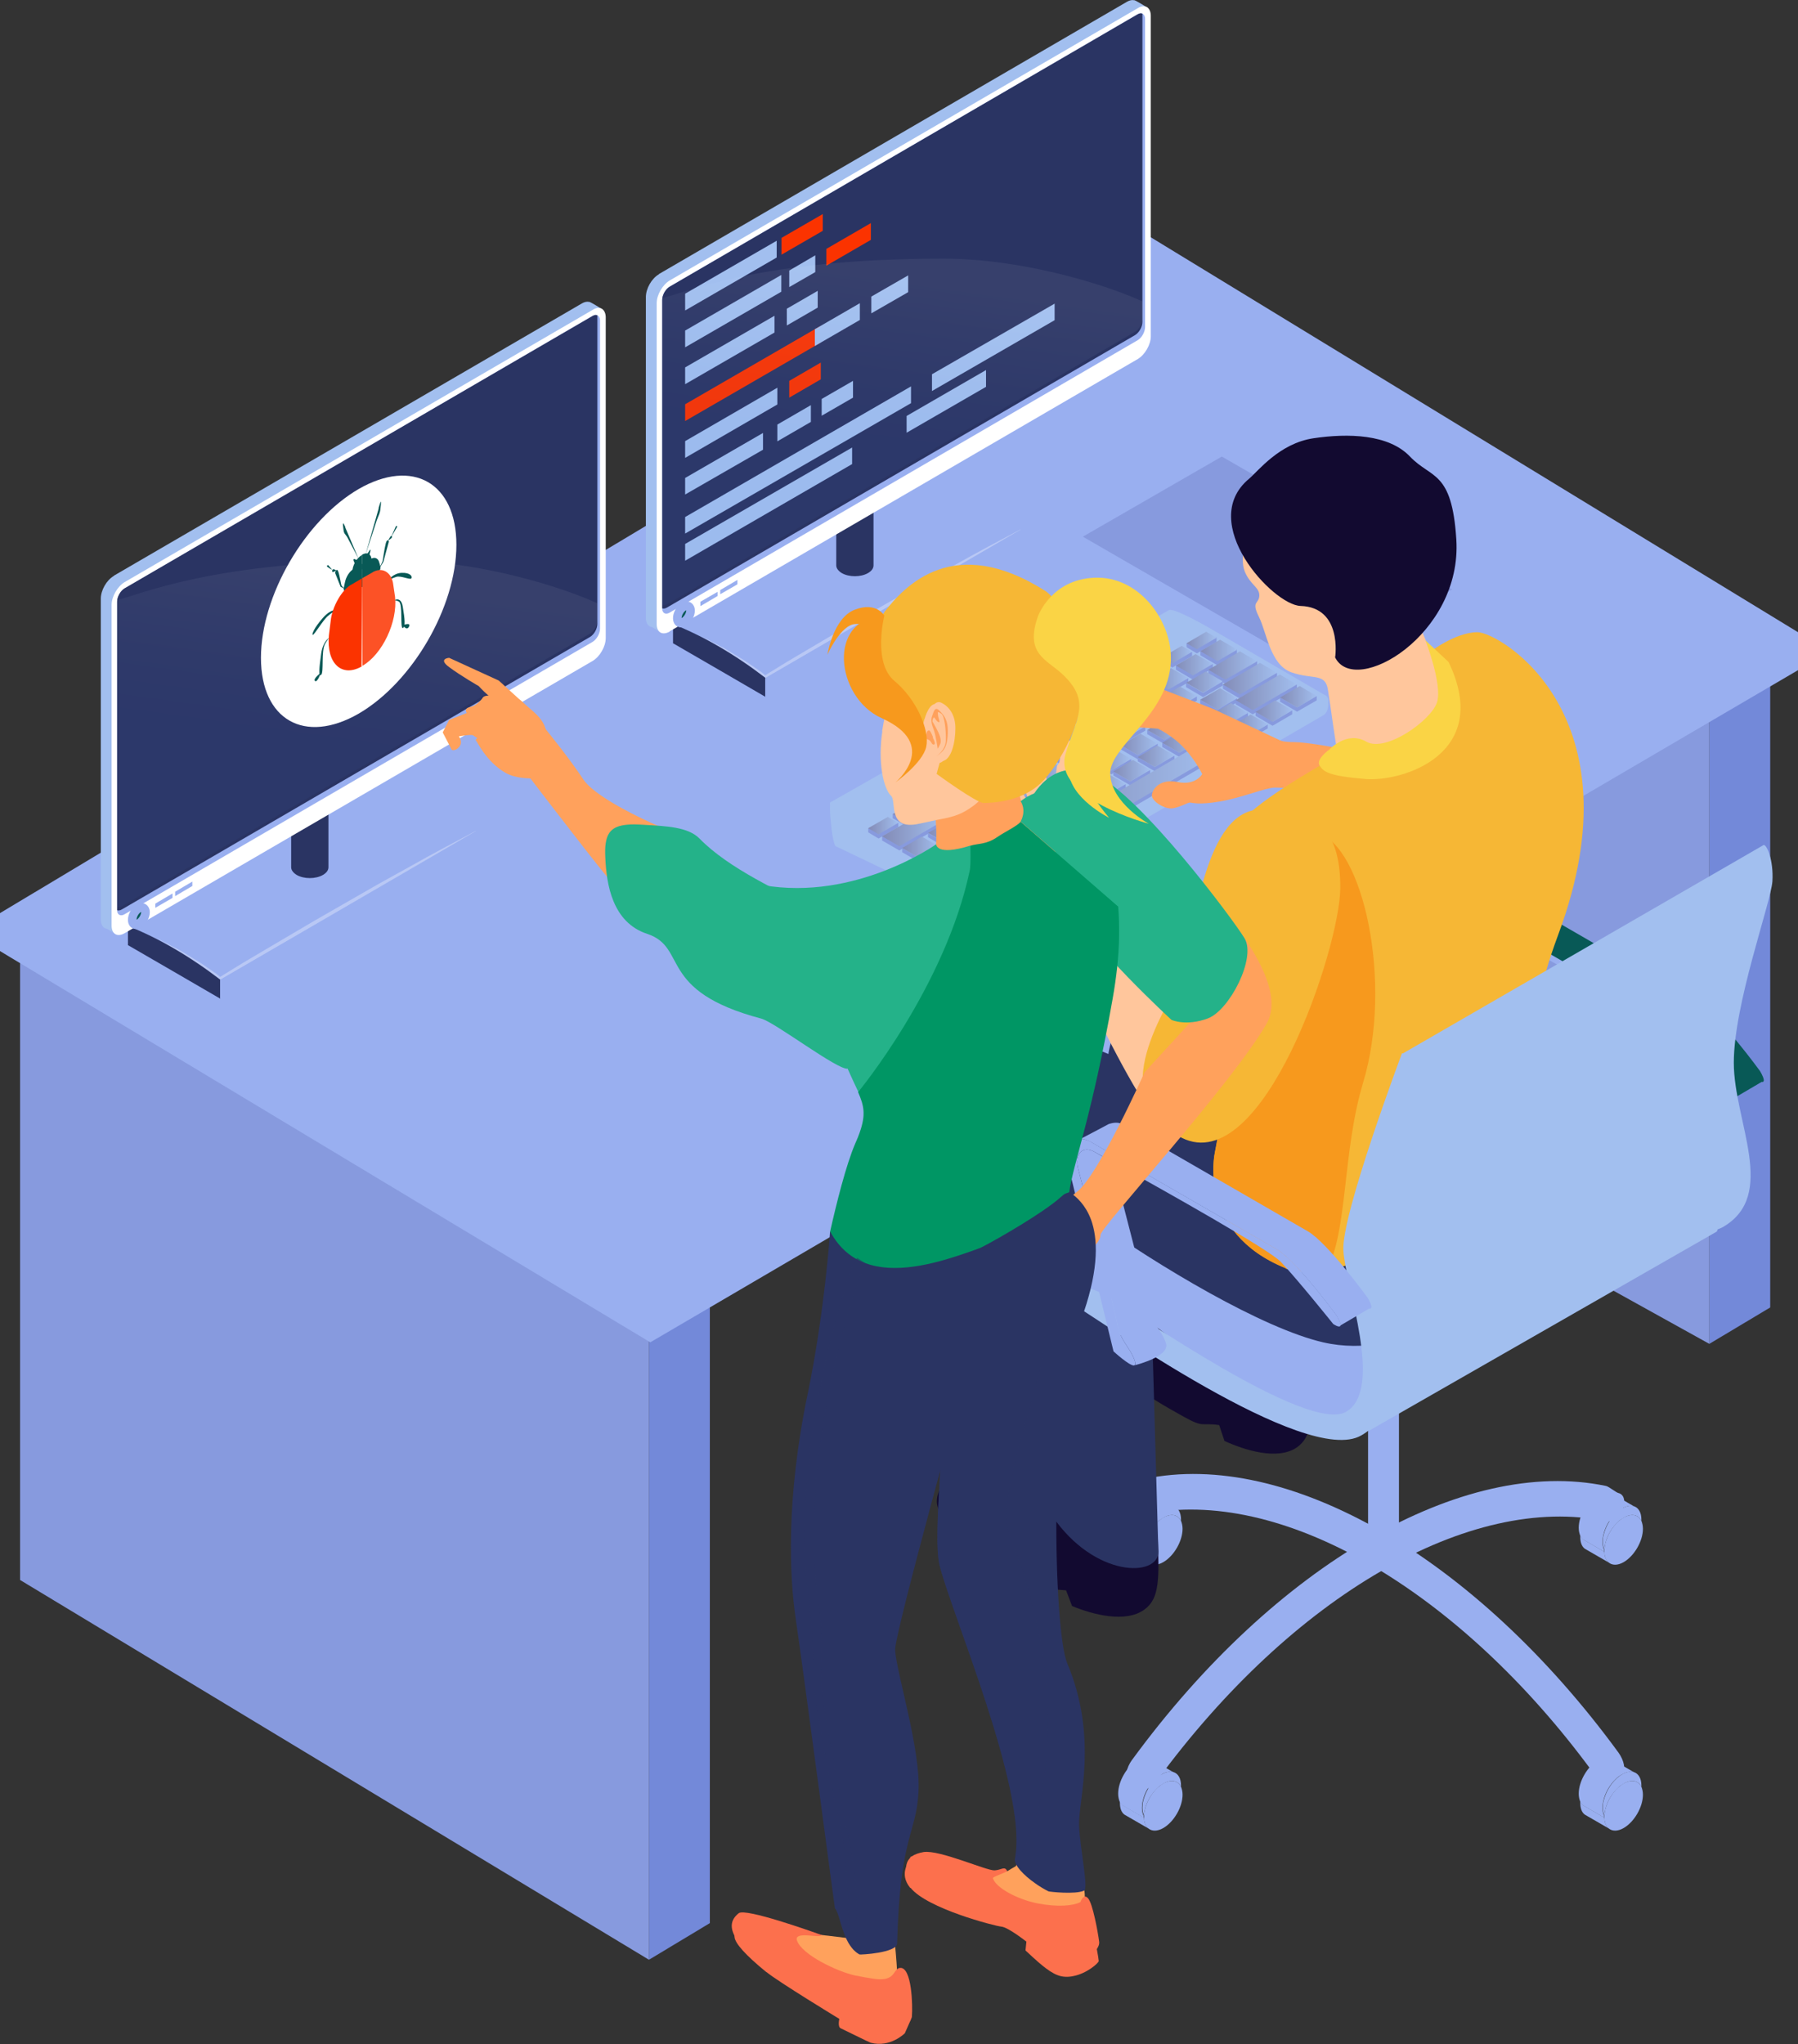 <?xml version="1.0" encoding="UTF-8"?>
<svg id="Layer_2" data-name="Layer 2" xmlns="http://www.w3.org/2000/svg" xmlns:xlink="http://www.w3.org/1999/xlink" viewBox="0 0 81.51 92.63">
  <rect x="0" y="0" width="81.51" height="92.63" fill="#333333" stroke="none"/>
  <defs>
    <style>
      .cls-1 {
        fill: url(#linear-gradient-38);
      }

      .cls-1, .cls-2, .cls-3, .cls-4, .cls-5, .cls-6, .cls-7, .cls-8, .cls-9, .cls-10, .cls-11, .cls-12, .cls-13, .cls-14, .cls-15, .cls-16, .cls-17, .cls-18, .cls-19, .cls-20, .cls-21, .cls-22, .cls-23, .cls-24, .cls-25, .cls-26, .cls-27, .cls-28, .cls-29, .cls-30, .cls-31, .cls-32, .cls-33, .cls-34, .cls-35, .cls-36, .cls-37, .cls-38, .cls-39, .cls-40, .cls-41, .cls-42, .cls-43, .cls-44, .cls-45, .cls-46, .cls-47, .cls-48, .cls-49, .cls-50, .cls-51, .cls-52, .cls-53, .cls-54, .cls-55, .cls-56, .cls-57, .cls-58, .cls-59, .cls-60, .cls-61, .cls-62, .cls-63, .cls-64, .cls-65, .cls-66, .cls-67, .cls-68, .cls-69, .cls-70, .cls-71, .cls-72, .cls-73, .cls-74, .cls-75, .cls-76, .cls-77, .cls-78, .cls-79, .cls-80, .cls-81, .cls-82, .cls-83, .cls-84, .cls-85, .cls-86, .cls-87, .cls-88, .cls-89, .cls-90, .cls-91, .cls-92, .cls-93, .cls-94 {
        stroke-width: 0px;
      }

      .cls-2 {
        fill: url(#linear-gradient-12);
      }

      .cls-3 {
        fill: url(#linear-gradient-17);
      }

      .cls-4 {
        fill: url(#linear-gradient-19);
      }

      .cls-5 {
        fill: url(#linear-gradient-33);
      }

      .cls-6 {
        fill: url(#linear-gradient);
      }

      .cls-7 {
        fill: url(#linear-gradient-62);
      }

      .cls-8 {
        fill: url(#linear-gradient-67);
      }

      .cls-9 {
        fill: url(#linear-gradient-57);
      }

      .cls-10 {
        fill: #7389d9;
      }

      .cls-11 {
        fill: #a2bfef;
      }

      .cls-95 {
        opacity: .31;
      }

      .cls-12 {
        fill: #fc704d;
      }

      .cls-13 {
        fill: url(#linear-gradient-21);
      }

      .cls-14 {
        fill: url(#linear-gradient-6);
      }

      .cls-15, .cls-30 {
        fill: #120a30;
      }

      .cls-16 {
        fill: url(#linear-gradient-42);
      }

      .cls-17 {
        fill: #ffc69c;
      }

      .cls-18 {
        fill: url(#linear-gradient-15);
      }

      .cls-19 {
        fill: url(#linear-gradient-11);
      }

      .cls-20 {
        fill: #879ade;
      }

      .cls-21 {
        fill: url(#linear-gradient-5);
      }

      .cls-22 {
        fill: #99aff0;
      }

      .cls-23 {
        fill: url(#linear-gradient-31);
      }

      .cls-24 {
        fill: url(#linear-gradient-71);
      }

      .cls-25 {
        fill: url(#linear-gradient-58);
      }

      .cls-26 {
        fill: #fb3300;
      }

      .cls-27 {
        fill: url(#linear-gradient-63);
      }

      .cls-28 {
        fill: url(#linear-gradient-34);
      }

      .cls-29 {
        fill: url(#linear-gradient-41);
      }

      .cls-96 {
        opacity: .58;
      }

      .cls-30, .cls-89 {
        fill-rule: evenodd;
      }

      .cls-31 {
        fill: url(#linear-gradient-40);
      }

      .cls-32 {
        fill: url(#linear-gradient-66);
      }

      .cls-33 {
        fill: url(#linear-gradient-13);
      }

      .cls-34 {
        fill: url(#linear-gradient-23);
      }

      .cls-35 {
        fill: url(#linear-gradient-25);
      }

      .cls-36 {
        fill: url(#linear-gradient-43);
      }

      .cls-37 {
        fill: url(#linear-gradient-16);
      }

      .cls-38 {
        fill: url(#linear-gradient-22);
      }

      .cls-39 {
        fill: url(#linear-gradient-54);
      }

      .cls-40 {
        fill: url(#linear-gradient-55);
      }

      .cls-41 {
        fill: #fff;
      }

      .cls-42 {
        fill: url(#linear-gradient-35);
      }

      .cls-43 {
        fill: url(#linear-gradient-50);
      }

      .cls-44 {
        fill: url(#linear-gradient-32);
      }

      .cls-45 {
        fill: url(#linear-gradient-60);
      }

      .cls-46 {
        fill: url(#linear-gradient-59);
      }

      .cls-47 {
        fill: url(#linear-gradient-20);
      }

      .cls-48 {
        fill: url(#linear-gradient-14);
      }

      .cls-49 {
        fill: url(#linear-gradient-2);
      }

      .cls-50 {
        fill: url(#linear-gradient-73);
      }

      .cls-50, .cls-91 {
        opacity: .06;
      }

      .cls-51 {
        fill: url(#linear-gradient-52);
      }

      .cls-52 {
        fill: #24b289;
      }

      .cls-53 {
        fill: url(#linear-gradient-45);
      }

      .cls-54 {
        fill: url(#linear-gradient-7);
      }

      .cls-55 {
        fill: url(#linear-gradient-39);
      }

      .cls-56 {
        fill: url(#linear-gradient-3);
      }

      .cls-57, .cls-89 {
        fill: #2a3463;
      }

      .cls-58 {
        fill: #ffa15c;
      }

      .cls-59 {
        fill: url(#linear-gradient-69);
      }

      .cls-97 {
        opacity: .53;
      }

      .cls-60 {
        fill: url(#linear-gradient-9);
      }

      .cls-61 {
        fill: url(#linear-gradient-27);
      }

      .cls-62 {
        fill: url(#linear-gradient-53);
      }

      .cls-63 {
        fill: url(#linear-gradient-65);
      }

      .cls-64 {
        fill: url(#linear-gradient-36);
      }

      .cls-65 {
        fill: url(#linear-gradient-48);
      }

      .cls-66 {
        fill: url(#linear-gradient-49);
      }

      .cls-67 {
        fill: url(#linear-gradient-8);
      }

      .cls-68 {
        fill: url(#linear-gradient-47);
      }

      .cls-69 {
        fill: url(#linear-gradient-24);
      }

      .cls-70 {
        fill: url(#linear-gradient-26);
      }

      .cls-71 {
        fill: url(#linear-gradient-61);
      }

      .cls-72 {
        fill: #f7991d;
      }

      .cls-73 {
        fill: url(#linear-gradient-18);
      }

      .cls-74 {
        fill: #f6b735;
      }

      .cls-75 {
        fill: #085956;
      }

      .cls-76 {
        fill: url(#linear-gradient-51);
      }

      .cls-77 {
        fill: url(#linear-gradient-30);
      }

      .cls-78 {
        fill: #009664;
      }

      .cls-79 {
        fill: url(#linear-gradient-44);
      }

      .cls-80 {
        fill: #fc5226;
      }

      .cls-81 {
        fill: url(#linear-gradient-68);
      }

      .cls-82 {
        fill: url(#linear-gradient-72);
      }

      .cls-83 {
        fill: url(#linear-gradient-29);
      }

      .cls-84 {
        fill: url(#linear-gradient-46);
      }

      .cls-85 {
        fill: url(#linear-gradient-64);
      }

      .cls-86 {
        fill: url(#linear-gradient-28);
      }

      .cls-87 {
        fill: url(#linear-gradient-56);
      }

      .cls-88 {
        fill: url(#linear-gradient-10);
      }

      .cls-90 {
        fill: url(#linear-gradient-70);
      }

      .cls-91 {
        fill: url(#linear-gradient-74);
      }

      .cls-92 {
        fill: url(#linear-gradient-4);
      }

      .cls-93 {
        fill: #fad445;
      }

      .cls-94 {
        fill: url(#linear-gradient-37);
      }
    </style>
    <linearGradient id="linear-gradient" x1="-.51" y1="29.02" x2=".85" y2="29.02" gradientTransform="translate(54.64) rotate(-180) scale(1 -1)" gradientUnits="userSpaceOnUse">
      <stop offset="0" stop-color="#a2bfef"/>
      <stop offset="1" stop-color="#838bb6"/>
    </linearGradient>
    <linearGradient id="linear-gradient-2" x1=".6" y1="29.67" x2="1.96" y2="29.67" xlink:href="#linear-gradient"/>
    <linearGradient id="linear-gradient-3" x1="13.91" y1="37.41" x2="15.27" y2="37.41" xlink:href="#linear-gradient"/>
    <linearGradient id="linear-gradient-4" x1="-1.45" y1="29.48" x2=".22" y2="29.48" xlink:href="#linear-gradient"/>
    <linearGradient id="linear-gradient-5" x1="-.34" y1="30.12" x2="1.33" y2="30.12" xlink:href="#linear-gradient"/>
    <linearGradient id="linear-gradient-6" x1="10.76" y1="36.58" x2="12.42" y2="36.58" xlink:href="#linear-gradient"/>
    <linearGradient id="linear-gradient-7" x1="9.65" y1="35.93" x2="11.31" y2="35.93" xlink:href="#linear-gradient"/>
    <linearGradient id="linear-gradient-8" x1="8.54" y1="35.29" x2="10.2" y2="35.29" xlink:href="#linear-gradient"/>
    <linearGradient id="linear-gradient-9" x1="7.43" y1="34.64" x2="9.09" y2="34.64" xlink:href="#linear-gradient"/>
    <linearGradient id="linear-gradient-10" x1="6.32" y1="34" x2="7.98" y2="34" xlink:href="#linear-gradient"/>
    <linearGradient id="linear-gradient-11" x1="5.21" y1="33.35" x2="6.87" y2="33.35" xlink:href="#linear-gradient"/>
    <linearGradient id="linear-gradient-12" x1="4.1" y1="32.71" x2="5.76" y2="32.71" xlink:href="#linear-gradient"/>
    <linearGradient id="linear-gradient-13" x1="2.99" y1="32.06" x2="4.66" y2="32.06" xlink:href="#linear-gradient"/>
    <linearGradient id="linear-gradient-14" x1="1.88" y1="31.41" x2="3.55" y2="31.41" xlink:href="#linear-gradient"/>
    <linearGradient id="linear-gradient-15" x1=".77" y1="30.77" x2="2.44" y2="30.77" xlink:href="#linear-gradient"/>
    <linearGradient id="linear-gradient-16" x1="11.87" y1="37.55" x2="14.64" y2="37.55" xlink:href="#linear-gradient"/>
    <linearGradient id="linear-gradient-17" x1="-2.35" y1="30.16" x2="-.14" y2="30.16" xlink:href="#linear-gradient"/>
    <linearGradient id="linear-gradient-18" x1="12.08" y1="38.39" x2="13.74" y2="38.39" xlink:href="#linear-gradient"/>
    <linearGradient id="linear-gradient-19" x1="-3.25" y1="30.76" x2="-.8" y2="30.76" xlink:href="#linear-gradient"/>
    <linearGradient id="linear-gradient-20" x1="8.17" y1="37.17" x2="9.83" y2="37.17" xlink:href="#linear-gradient"/>
    <linearGradient id="linear-gradient-21" x1="6.96" y1="36.48" x2="8.63" y2="36.48" xlink:href="#linear-gradient"/>
    <linearGradient id="linear-gradient-22" x1="5.76" y1="35.8" x2="7.43" y2="35.8" xlink:href="#linear-gradient"/>
    <linearGradient id="linear-gradient-23" x1="4.56" y1="35.11" x2="6.23" y2="35.11" xlink:href="#linear-gradient"/>
    <linearGradient id="linear-gradient-24" x1="3.36" y1="34.42" x2="5.03" y2="34.42" xlink:href="#linear-gradient"/>
    <linearGradient id="linear-gradient-25" x1="2.16" y1="33.73" x2="3.83" y2="33.73" xlink:href="#linear-gradient"/>
    <linearGradient id="linear-gradient-26" x1=".96" y1="33.05" x2="2.62" y2="33.05" xlink:href="#linear-gradient"/>
    <linearGradient id="linear-gradient-27" x1="-.24" y1="32.36" x2="1.42" y2="32.36" xlink:href="#linear-gradient"/>
    <linearGradient id="linear-gradient-28" x1="-1.45" y1="31.67" x2=".22" y2="31.67" xlink:href="#linear-gradient"/>
    <linearGradient id="linear-gradient-29" x1="9.36" y1="37.86" x2="11.02" y2="37.86" xlink:href="#linear-gradient"/>
    <linearGradient id="linear-gradient-30" x1="10.45" y1="38.71" x2="12.84" y2="38.71" xlink:href="#linear-gradient"/>
    <linearGradient id="linear-gradient-31" x1="-4.16" y1="31.38" x2="-1.38" y2="31.38" xlink:href="#linear-gradient"/>
    <linearGradient id="linear-gradient-32" x1="-1.94" y1="32.34" x2="-.27" y2="32.34" xlink:href="#linear-gradient"/>
    <linearGradient id="linear-gradient-33" x1="8.05" y1="38.15" x2="9.72" y2="38.15" xlink:href="#linear-gradient"/>
    <linearGradient id="linear-gradient-34" x1="6.94" y1="37.51" x2="8.61" y2="37.51" xlink:href="#linear-gradient"/>
    <linearGradient id="linear-gradient-35" x1="5.83" y1="36.86" x2="7.5" y2="36.86" xlink:href="#linear-gradient"/>
    <linearGradient id="linear-gradient-36" x1="4.72" y1="36.21" x2="6.39" y2="36.21" xlink:href="#linear-gradient"/>
    <linearGradient id="linear-gradient-37" x1="3.61" y1="35.57" x2="5.28" y2="35.57" xlink:href="#linear-gradient"/>
    <linearGradient id="linear-gradient-38" x1="2.5" y1="34.92" x2="4.17" y2="34.92" xlink:href="#linear-gradient"/>
    <linearGradient id="linear-gradient-39" x1="1.39" y1="34.27" x2="3.06" y2="34.27" xlink:href="#linear-gradient"/>
    <linearGradient id="linear-gradient-40" x1=".28" y1="33.63" x2="1.95" y2="33.63" xlink:href="#linear-gradient"/>
    <linearGradient id="linear-gradient-41" x1="-.83" y1="32.98" x2=".84" y2="32.98" xlink:href="#linear-gradient"/>
    <linearGradient id="linear-gradient-42" x1="9.24" y1="39.14" x2="11.93" y2="39.14" xlink:href="#linear-gradient"/>
    <linearGradient id="linear-gradient-43" x1="-5.06" y1="31.58" x2="-3.39" y2="31.58" xlink:href="#linear-gradient"/>
    <linearGradient id="linear-gradient-44" x1="-3.95" y1="32.22" x2="-2.28" y2="32.22" xlink:href="#linear-gradient"/>
    <linearGradient id="linear-gradient-45" x1="-2.84" y1="32.87" x2="-1.17" y2="32.87" xlink:href="#linear-gradient"/>
    <linearGradient id="linear-gradient-46" x1="-1.75" y1="33.51" x2="-.09" y2="33.51" xlink:href="#linear-gradient"/>
    <linearGradient id="linear-gradient-47" x1="-.62" y1="36.1" x2="7.7" y2="36.1" xlink:href="#linear-gradient"/>
    <linearGradient id="linear-gradient-48" x1="7.15" y1="38.78" x2="8.45" y2="38.78" xlink:href="#linear-gradient"/>
    <linearGradient id="linear-gradient-49" x1="8.26" y1="39.32" x2="9.92" y2="39.32" xlink:href="#linear-gradient"/>
    <linearGradient id="linear-gradient-50" x1="9.37" y1="40.07" x2="10.67" y2="40.07" xlink:href="#linear-gradient"/>
    <linearGradient id="linear-gradient-51" x1="10.91" y1="37.71" x2="12.57" y2="37.71" xlink:href="#linear-gradient"/>
    <linearGradient id="linear-gradient-52" x1="9.74" y1="37.03" x2="11.4" y2="37.03" xlink:href="#linear-gradient"/>
    <linearGradient id="linear-gradient-53" x1="8.57" y1="36.35" x2="10.23" y2="36.35" xlink:href="#linear-gradient"/>
    <linearGradient id="linear-gradient-54" x1="7.4" y1="35.67" x2="9.06" y2="35.67" xlink:href="#linear-gradient"/>
    <linearGradient id="linear-gradient-55" x1="6.23" y1="34.99" x2="7.89" y2="34.99" xlink:href="#linear-gradient"/>
    <linearGradient id="linear-gradient-56" x1="5.06" y1="34.32" x2="6.72" y2="34.32" xlink:href="#linear-gradient"/>
    <linearGradient id="linear-gradient-57" x1="3.89" y1="33.64" x2="5.55" y2="33.64" xlink:href="#linear-gradient"/>
    <linearGradient id="linear-gradient-58" x1="2.72" y1="32.96" x2="4.38" y2="32.96" xlink:href="#linear-gradient"/>
    <linearGradient id="linear-gradient-59" x1="1.55" y1="32.28" x2="3.21" y2="32.28" xlink:href="#linear-gradient"/>
    <linearGradient id="linear-gradient-60" x1=".38" y1="31.6" x2="2.04" y2="31.6" xlink:href="#linear-gradient"/>
    <linearGradient id="linear-gradient-61" x1="-.79" y1="30.92" x2=".87" y2="30.92" xlink:href="#linear-gradient"/>
    <linearGradient id="linear-gradient-62" x1="12.8" y1="36.77" x2="14.16" y2="36.77" xlink:href="#linear-gradient"/>
    <linearGradient id="linear-gradient-63" x1="11.69" y1="36.12" x2="13.06" y2="36.12" xlink:href="#linear-gradient"/>
    <linearGradient id="linear-gradient-64" x1="10.58" y1="35.47" x2="11.95" y2="35.47" xlink:href="#linear-gradient"/>
    <linearGradient id="linear-gradient-65" x1="9.47" y1="34.83" x2="10.84" y2="34.83" xlink:href="#linear-gradient"/>
    <linearGradient id="linear-gradient-66" x1="8.36" y1="34.18" x2="9.73" y2="34.18" xlink:href="#linear-gradient"/>
    <linearGradient id="linear-gradient-67" x1="7.25" y1="33.53" x2="8.62" y2="33.53" xlink:href="#linear-gradient"/>
    <linearGradient id="linear-gradient-68" x1="6.15" y1="32.89" x2="7.51" y2="32.89" xlink:href="#linear-gradient"/>
    <linearGradient id="linear-gradient-69" x1="5.04" y1="32.24" x2="6.4" y2="32.24" xlink:href="#linear-gradient"/>
    <linearGradient id="linear-gradient-70" x1="3.93" y1="31.6" x2="5.29" y2="31.6" xlink:href="#linear-gradient"/>
    <linearGradient id="linear-gradient-71" x1="2.82" y1="30.95" x2="4.18" y2="30.95" xlink:href="#linear-gradient"/>
    <linearGradient id="linear-gradient-72" x1="1.71" y1="30.3" x2="3.07" y2="30.3" xlink:href="#linear-gradient"/>
    <linearGradient id="linear-gradient-73" x1="13.52" y1="12.49" x2="14.66" y2="20.83" gradientTransform="translate(54.64) rotate(-180) scale(1 -1)" gradientUnits="userSpaceOnUse">
      <stop offset="0" stop-color="#fff"/>
      <stop offset=".2" stop-color="#c6d4f1"/>
      <stop offset=".39" stop-color="#98b1e5"/>
      <stop offset=".56" stop-color="#7496dc"/>
      <stop offset=".73" stop-color="#5a82d6"/>
      <stop offset=".88" stop-color="#4a77d2"/>
      <stop offset="1" stop-color="#4573d1"/>
    </linearGradient>
    <linearGradient id="linear-gradient-74" x1="38.23" y1="26.17" x2="39.38" y2="34.51" xlink:href="#linear-gradient-73"/>
  </defs>
  <g id="Layer_1-2" data-name="Layer 1">
    <g>
      <g>
        <g>
          <polygon class="cls-10" points="29.42 88.81 32.18 87.15 32.18 59.04 29.42 60.69 29.42 88.81"/>
          <polygon class="cls-10" points="77.49 60.9 80.25 59.25 80.25 30.12 77.49 31.78 77.49 60.9"/>
          <polygon class="cls-20" points="77.49 60.9 46.4 43.66 61.13 22.72 77.49 31.78 77.49 60.9"/>
          <polygon class="cls-20" points=".91 71.6 29.42 88.81 29.42 60.69 .91 43.48 .91 71.6"/>
          <g>
            <polygon class="cls-22" points="29.48 60.83 81.51 30.37 81.51 28.65 0 41.38 0 43.1 29.48 60.83"/>
            <polygon class="cls-22" points="29.48 59.11 81.51 28.65 51.64 10.43 0 41.38 29.48 59.11"/>
          </g>
        </g>
        <g>
          <path class="cls-11" d="m60.03,32.39l-15.24,8.86c-.23.13-.58.15-.78.03l-6.12-2.93c-.2-.12-.4-2.67-.14-1.84l16.56-6.91c.23-.13.58-.15.78-.03l4.99,1.94c.2.12.18.74-.06.88Z"/>
          <g>
            <path class="cls-11" d="m60.03,31.97l-15.24,8.86c-.23.13-.58.15-.78.03,0,0-6.93-4.13-6.35-4.51l15.33-8.7c.23-.13,1.9.84,2.1.96l4.99,2.9c.2.12.18.32-.06.46Z"/>
            <polygon class="cls-20" points="54.26 29.61 55.15 29.09 54.68 28.81 53.79 29.33 54.26 29.61"/>
            <polygon class="cls-20" points="53.15 30.25 54.04 29.73 53.57 29.46 52.68 29.98 53.15 30.25"/>
            <polygon class="cls-20" points="55.19 30.15 56.09 29.63 55.31 29.18 54.42 29.7 55.19 30.15"/>
            <polygon class="cls-20" points="54.08 30.8 54.98 30.28 54.2 29.83 53.31 30.35 54.08 30.8"/>
            <polygon class="cls-20" points="39.99 38.09 40.77 38.54 42.77 37.38 42.77 37.19 39.99 37.9 39.99 38.09"/>
            <polygon class="cls-20" points="54.78 30.54 55.55 30.99 56.99 30.16 56.21 29.71 54.78 30.54"/>
            <polygon class="cls-20" points="56.21 31.66 57.89 30.68 57.12 30.23 55.44 31.21 56.21 31.66"/>
            <polygon class="cls-20" points="46.77 37.15 47.66 36.63 46.89 36.18 45.99 36.7 46.77 37.15"/>
            <polygon class="cls-20" points="41.8 39.14 42.57 39.59 44.19 38.65 43.42 38.2 41.8 39.14"/>
            <polygon class="cls-20" points="56.79 32.37 58.79 31.21 58.02 30.76 56.02 31.92 56.79 32.37"/>
            <polygon class="cls-20" points="55.68 33.02 56.57 32.5 55.8 32.05 54.91 32.57 55.68 33.02"/>
            <polygon class="cls-20" points="46.8 38.18 47.7 37.66 46.92 37.21 46.03 37.73 46.8 38.18"/>
            <polygon class="cls-20" points="43.47 40.11 45.4 39 45.4 38.81 42.7 39.48 42.7 39.67 43.47 40.11"/>
            <polygon class="cls-20" points="55.47 34.19 56.37 33.67 55.59 33.22 54.7 33.74 55.47 34.19"/>
            <polygon class="cls-20" points="46.93 38.25 47.71 38.7 55.26 34.31 55.26 34.12 46.93 38.07 46.93 38.25"/>
            <polygon class="cls-20" points="46.6 39.35 47.49 38.83 47.49 38.64 46.19 38.92 46.19 39.11 46.6 39.35"/>
            <polygon class="cls-20" points="45.49 39.99 46.38 39.48 46.38 39.29 44.71 39.36 44.71 39.54 45.49 39.99"/>
            <polygon class="cls-20" points="44.38 40.64 45.27 40.12 45.27 39.93 43.97 40.21 43.97 40.4 44.38 40.64"/>
            <rect class="cls-20" x="54.6" y="28.88" width=".55" height=".21"/>
            <rect class="cls-20" x="53.79" y="29.15" width=".36" height=".16"/>
            <rect class="cls-20" x="52.68" y="29.79" width=".6" height=".17"/>
            <rect class="cls-20" x="53.43" y="29.54" width=".61" height=".19"/>
            <rect class="cls-20" x="54.2" y="30.09" width=".78" height=".2"/>
            <rect class="cls-20" x="53.31" y="30.15" width=".56" height=".2"/>
            <rect class="cls-20" x="55.43" y="29.42" width=".64" height=".19"/>
            <rect class="cls-20" x="54.42" y="29.5" width=".84" height=".2"/>
            <rect class="cls-20" x="56.29" y="29.96" width=".7" height=".19"/>
            <rect class="cls-20" x="54.78" y="30.35" width="1.49" height=".19"/>
            <rect class="cls-20" x="57.33" y="30.49" width=".56" height=".18"/>
            <rect class="cls-20" x="55.44" y="31.01" width="1.23" height=".19"/>
            <rect class="cls-20" x="56.02" y="31.74" width="1.66" height=".18"/>
            <rect class="cls-20" x="58.32" y="31.01" width=".47" height=".19"/>
            <rect class="cls-20" x="54.91" y="32.38" width=".98" height=".18"/>
            <rect class="cls-20" x="55.97" y="32.3" width=".6" height=".19"/>
            <polygon class="cls-6" points="54.26 29.42 55.15 28.9 54.68 28.63 53.79 29.15 54.26 29.42"/>
            <polygon class="cls-49" points="53.15 30.06 54.04 29.54 53.57 29.27 52.68 29.79 53.15 30.06"/>
            <g>
              <polygon class="cls-20" points="39.83 38 40.72 37.48 40.72 37.29 39.36 37.53 39.36 37.72 39.83 38"/>
              <polygon class="cls-56" points="39.83 37.81 40.72 37.29 40.25 37.02 39.36 37.53 39.83 37.81"/>
            </g>
            <polygon class="cls-92" points="55.19 29.96 56.09 29.44 55.31 28.99 54.42 29.51 55.19 29.96"/>
            <polygon class="cls-21" points="54.08 30.61 54.98 30.09 54.2 29.64 53.31 30.16 54.08 30.61"/>
            <g>
              <polygon class="cls-20" points="42.99 37.25 43.88 36.73 43.88 36.54 42.21 36.61 42.21 36.8 42.99 37.25"/>
              <polygon class="cls-14" points="42.99 37.06 43.88 36.54 43.11 36.09 42.21 36.61 42.99 37.06"/>
            </g>
            <g>
              <polygon class="cls-20" points="44.1 36.6 44.99 36.09 44.99 35.9 43.32 35.97 43.32 36.16 44.1 36.6"/>
              <polygon class="cls-54" points="44.1 36.42 44.99 35.9 44.22 35.45 43.32 35.97 44.1 36.42"/>
            </g>
            <g>
              <polygon class="cls-20" points="45.21 35.96 46.1 35.44 46.1 35.25 44.43 35.32 44.43 35.51 45.21 35.96"/>
              <polygon class="cls-67" points="45.21 35.77 46.1 35.25 45.33 34.8 44.43 35.32 45.21 35.77"/>
            </g>
            <g>
              <polygon class="cls-20" points="46.32 35.31 47.21 34.79 47.21 34.61 45.54 34.68 45.54 34.86 46.32 35.31"/>
              <polygon class="cls-60" points="46.32 35.13 47.21 34.61 46.44 34.16 45.54 34.68 46.32 35.13"/>
            </g>
            <g>
              <polygon class="cls-20" points="47.43 34.67 48.32 34.15 48.32 33.96 46.65 34.03 46.65 34.22 47.43 34.67"/>
              <polygon class="cls-88" points="47.43 34.48 48.32 33.96 47.55 33.51 46.65 34.03 47.43 34.48"/>
            </g>
            <g>
              <polygon class="cls-20" points="48.54 34.02 49.43 33.5 49.43 33.32 47.76 33.39 47.76 33.57 48.54 34.02"/>
              <polygon class="cls-19" points="48.54 33.84 49.43 33.32 48.65 32.87 47.76 33.39 48.54 33.84"/>
            </g>
            <g>
              <polygon class="cls-20" points="49.64 33.38 50.54 32.86 50.54 32.67 48.87 32.74 48.87 32.93 49.64 33.38"/>
              <polygon class="cls-2" points="49.64 33.19 50.54 32.67 49.76 32.22 48.87 32.74 49.64 33.19"/>
            </g>
            <g>
              <polygon class="cls-20" points="50.75 32.73 51.65 32.21 51.65 32.03 49.98 32.09 49.98 32.28 50.75 32.73"/>
              <polygon class="cls-33" points="50.75 32.54 51.65 32.03 50.87 31.58 49.98 32.09 50.75 32.54"/>
            </g>
            <g>
              <polygon class="cls-20" points="51.86 32.09 52.76 31.57 52.76 31.38 51.09 31.45 51.09 31.64 51.86 32.09"/>
              <polygon class="cls-48" points="51.86 31.9 52.76 31.38 51.98 30.93 51.09 31.45 51.86 31.9"/>
            </g>
            <g>
              <polygon class="cls-20" points="52.97 31.44 53.87 30.92 53.87 30.73 52.2 30.8 52.2 30.99 52.97 31.44"/>
              <polygon class="cls-18" points="52.97 31.25 53.87 30.73 53.09 30.28 52.2 30.8 52.97 31.25"/>
            </g>
            <polygon class="cls-37" points="39.99 37.9 40.77 38.35 42.77 37.19 42 36.74 39.99 37.9"/>
            <polygon class="cls-3" points="54.78 30.35 55.55 30.8 56.99 29.97 56.21 29.52 54.78 30.35"/>
            <g>
              <polygon class="cls-20" points="41.67 38.88 42.56 38.36 42.56 38.55 41.67 39.07 40.9 38.62 40.9 38.43 41.67 38.88"/>
              <path class="cls-73" d="m40.9,38.43l.89-.52.76.45s-.88.52-.88.52l-.77-.45Z"/>
            </g>
            <polygon class="cls-4" points="56.21 31.47 57.89 30.49 57.12 30.04 55.44 31.02 56.21 31.47"/>
            <g>
              <polygon class="cls-20" points="45.58 37.65 46.47 37.14 46.47 37.32 45.58 37.84 44.8 37.39 44.8 37.21 45.58 37.65"/>
              <polygon class="cls-47" points="44.8 37.21 45.7 36.69 46.47 37.14 45.58 37.65 44.8 37.21"/>
            </g>
            <g>
              <polygon class="cls-20" points="46.78 36.97 47.67 36.45 47.67 36.64 46.78 37.16 46 36.71 46 36.52 46.78 36.97"/>
              <polygon class="cls-13" points="46 36.52 46.9 36 47.67 36.45 46.78 36.97 46 36.52"/>
            </g>
            <g>
              <polygon class="cls-20" points="47.98 36.28 48.87 35.76 48.87 35.95 47.98 36.47 47.21 36.02 47.21 35.83 47.98 36.28"/>
              <polygon class="cls-38" points="47.21 35.83 48.1 35.31 48.87 35.76 47.98 36.28 47.21 35.83"/>
            </g>
            <g>
              <polygon class="cls-20" points="49.18 35.59 50.07 35.07 50.07 35.26 49.18 35.78 48.41 35.33 48.41 35.14 49.18 35.59"/>
              <polygon class="cls-34" points="48.41 35.14 49.3 34.62 50.07 35.07 49.18 35.59 48.41 35.14"/>
            </g>
            <g>
              <polygon class="cls-20" points="50.38 34.91 51.28 34.39 51.28 34.57 50.38 35.09 49.61 34.64 49.61 34.46 50.38 34.91"/>
              <polygon class="cls-69" points="49.61 34.46 50.5 33.94 51.28 34.39 50.38 34.91 49.61 34.46"/>
            </g>
            <g>
              <polygon class="cls-20" points="51.58 34.22 52.48 33.7 52.48 33.89 51.58 34.41 50.81 33.96 50.81 33.77 51.58 34.22"/>
              <polygon class="cls-35" points="50.81 33.77 51.7 33.25 52.48 33.7 51.58 34.22 50.81 33.77"/>
            </g>
            <g>
              <polygon class="cls-20" points="52.79 33.53 53.68 33.01 53.68 33.2 52.79 33.72 52.01 33.27 52.01 33.08 52.79 33.53"/>
              <polygon class="cls-70" points="52.01 33.08 52.91 32.56 53.68 33.01 52.79 33.53 52.01 33.08"/>
            </g>
            <g>
              <polygon class="cls-20" points="53.99 32.84 54.88 32.32 54.88 32.51 53.99 33.03 53.21 32.58 53.21 32.39 53.99 32.84"/>
              <polygon class="cls-61" points="53.21 32.39 54.11 31.87 54.88 32.32 53.99 32.84 53.21 32.39"/>
            </g>
            <g>
              <polygon class="cls-20" points="55.19 32.16 56.08 31.64 56.08 31.83 55.19 32.34 54.41 31.9 54.41 31.71 55.19 32.16"/>
              <polygon class="cls-86" points="54.41 31.71 55.31 31.19 56.08 31.64 55.19 32.16 54.41 31.71"/>
            </g>
            <g>
              <polygon class="cls-20" points="44.39 38.35 45.28 37.83 45.28 38.02 44.39 38.54 43.61 38.09 43.61 37.9 44.39 38.35"/>
              <polygon class="cls-83" points="43.61 37.9 44.51 37.38 45.28 37.83 44.39 38.35 43.61 37.9"/>
            </g>
            <polygon class="cls-77" points="41.8 38.95 42.57 39.4 44.19 38.46 43.42 38.01 41.8 38.95"/>
            <polygon class="cls-23" points="56.79 32.18 58.79 31.02 58.02 30.57 56.02 31.73 56.79 32.18"/>
            <polygon class="cls-44" points="55.68 32.83 56.57 32.31 55.8 31.86 54.91 32.38 55.68 32.83"/>
            <g>
              <polygon class="cls-20" points="45.69 38.64 46.59 38.12 46.59 38.31 45.69 38.82 44.92 38.37 44.92 38.19 45.69 38.64"/>
              <polygon class="cls-5" points="44.92 38.19 45.81 37.67 46.59 38.12 45.69 38.64 44.92 38.19"/>
            </g>
            <g>
              <polygon class="cls-20" points="46.8 37.99 47.7 37.47 47.7 37.66 46.8 38.18 46.03 37.73 46.03 37.54 46.8 37.99"/>
              <polygon class="cls-28" points="46.03 37.54 46.92 37.02 47.7 37.47 46.8 37.99 46.03 37.54"/>
            </g>
            <g>
              <polygon class="cls-20" points="47.91 37.34 48.81 36.82 48.81 37.01 47.91 37.53 47.14 37.08 47.14 36.89 47.91 37.34"/>
              <polygon class="cls-42" points="47.14 36.89 48.03 36.37 48.81 36.82 47.91 37.34 47.14 36.89"/>
            </g>
            <g>
              <polygon class="cls-20" points="49.02 36.7 49.92 36.18 49.92 36.37 49.02 36.89 48.25 36.44 48.25 36.25 49.02 36.7"/>
              <polygon class="cls-64" points="48.25 36.25 49.14 35.73 49.92 36.18 49.02 36.7 48.25 36.25"/>
            </g>
            <g>
              <polygon class="cls-20" points="50.13 36.05 51.03 35.53 51.03 35.72 50.13 36.24 49.36 35.79 49.36 35.6 50.13 36.05"/>
              <polygon class="cls-94" points="49.36 35.6 50.25 35.08 51.03 35.53 50.13 36.05 49.36 35.6"/>
            </g>
            <g>
              <polygon class="cls-20" points="51.24 35.41 52.14 34.89 52.14 35.07 51.24 35.59 50.47 35.14 50.47 34.96 51.24 35.41"/>
              <polygon class="cls-1" points="50.47 34.96 51.36 34.44 52.14 34.89 51.24 35.41 50.47 34.96"/>
            </g>
            <g>
              <polygon class="cls-20" points="52.35 34.76 53.24 34.24 53.24 34.43 52.35 34.95 51.58 34.5 51.58 34.31 52.35 34.76"/>
              <polygon class="cls-55" points="51.58 34.31 52.47 33.79 53.24 34.24 52.35 34.76 51.58 34.31"/>
            </g>
            <g>
              <polygon class="cls-20" points="53.46 34.11 54.35 33.59 54.35 33.78 53.46 34.3 52.69 33.85 52.69 33.66 53.46 34.11"/>
              <polygon class="cls-31" points="52.69 33.66 53.58 33.14 54.35 33.59 53.46 34.11 52.69 33.66"/>
            </g>
            <g>
              <polygon class="cls-20" points="54.57 33.47 55.46 32.95 55.46 33.14 54.57 33.66 53.8 33.21 53.8 33.02 54.57 33.47"/>
              <polygon class="cls-29" points="53.8 33.02 54.69 32.5 55.46 32.95 54.57 33.47 53.8 33.02"/>
            </g>
            <polygon class="cls-16" points="43.47 39.93 45.4 38.81 44.62 38.36 42.7 39.48 43.47 39.93"/>
            <g>
              <path class="cls-20" d="m58.8,32.06l.89-.52v.2s-.89.51-.89.51l-.77-.45v-.19l.77.45Z"/>
              <path class="cls-36" d="m58.92,31.09l.77.45-.89.52-.77-.45s.89-.52.89-.52Z"/>
            </g>
            <g>
              <path class="cls-20" d="m57.69,32.71l.89-.52v.18s-.89.52-.89.52l-.77-.45v-.19l.77.45Z"/>
              <path class="cls-79" d="m57.81,31.74l.77.45-.89.52-.77-.45s.89-.52.89-.52Z"/>
            </g>
            <g>
              <path class="cls-20" d="m56.58,33.35l.89-.52v.18s-.89.52-.89.52l-.77-.45v-.19l.77.45Z"/>
              <path class="cls-53" d="m56.7,32.38l.77.45-.89.52-.77-.45s.89-.52.89-.52Z"/>
            </g>
            <g>
              <path class="cls-20" d="m55.49,34l.89-.52v.18s-.89.52-.89.52l-.77-.45v-.19l.77.45Z"/>
              <path class="cls-84" d="m55.61,33.03l.77.45-.89.52-.77-.45s.89-.52.89-.52Z"/>
            </g>
            <polygon class="cls-68" points="46.93 38.07 47.71 38.52 55.26 34.12 54.48 33.67 46.93 38.07"/>
            <polygon class="cls-65" points="46.6 39.16 47.49 38.64 47.08 38.4 46.19 38.92 46.6 39.16"/>
            <polygon class="cls-66" points="45.49 39.81 46.38 39.29 45.61 38.84 44.71 39.36 45.49 39.81"/>
            <polygon class="cls-43" points="44.38 40.45 45.27 39.93 44.86 39.69 43.97 40.21 44.38 40.45"/>
            <g>
              <polygon class="cls-20" points="42.84 38.2 43.73 37.68 43.73 37.87 42.84 38.39 42.07 37.94 42.07 37.75 42.84 38.2"/>
              <path class="cls-76" d="m42.07,37.75l.89-.52.76.44s-.88.52-.88.52l-.77-.45Z"/>
            </g>
            <g>
              <polygon class="cls-20" points="44.01 37.52 44.9 37 44.9 37.19 44.01 37.71 43.24 37.26 43.24 37.07 44.01 37.52"/>
              <path class="cls-51" d="m43.24,37.07l.89-.52.76.44s-.88.52-.88.52l-.77-.45Z"/>
            </g>
            <g>
              <polygon class="cls-20" points="45.18 36.84 46.07 36.32 46.07 36.51 45.18 37.03 44.41 36.58 44.41 36.39 45.18 36.84"/>
              <path class="cls-62" d="m44.41,36.39l.89-.52.76.44s-.88.52-.88.52l-.77-.45Z"/>
            </g>
            <g>
              <polygon class="cls-20" points="46.35 36.16 47.24 35.64 47.24 35.83 46.35 36.35 45.58 35.9 45.58 35.71 46.35 36.16"/>
              <path class="cls-39" d="m45.58,35.71l.89-.52.76.45s-.88.52-.88.52l-.77-.45Z"/>
            </g>
            <g>
              <polygon class="cls-20" points="47.52 35.48 48.41 34.96 48.41 35.15 47.52 35.67 46.75 35.22 46.75 35.03 47.52 35.48"/>
              <path class="cls-40" d="m46.75,35.03l.89-.52.76.44s-.88.52-.88.52l-.77-.45Z"/>
            </g>
            <g>
              <polygon class="cls-20" points="48.69 34.8 49.58 34.28 49.58 34.47 48.69 34.99 47.92 34.54 47.92 34.35 48.69 34.8"/>
              <path class="cls-87" d="m47.92,34.35l.89-.52.76.44s-.88.52-.88.52l-.77-.45Z"/>
            </g>
            <g>
              <polygon class="cls-20" points="49.86 34.12 50.75 33.6 50.75 33.79 49.86 34.31 49.09 33.86 49.09 33.67 49.86 34.12"/>
              <path class="cls-9" d="m49.09,33.67l.89-.52.76.44s-.88.52-.88.52l-.77-.45Z"/>
            </g>
            <g>
              <polygon class="cls-20" points="51.03 33.44 51.92 32.92 51.92 33.11 51.03 33.63 50.26 33.18 50.26 32.99 51.03 33.44"/>
              <path class="cls-25" d="m50.26,32.99l.89-.52.76.44s-.88.52-.88.52l-.77-.45Z"/>
            </g>
            <g>
              <polygon class="cls-20" points="52.2 32.76 53.09 32.24 53.09 32.43 52.2 32.95 51.43 32.5 51.43 32.31 52.2 32.76"/>
              <path class="cls-46" d="m51.43,32.31l.89-.52.76.44s-.88.52-.88.52l-.77-.45Z"/>
            </g>
            <g>
              <polygon class="cls-20" points="53.37 32.08 54.26 31.56 54.26 31.75 53.37 32.27 52.6 31.82 52.6 31.63 53.37 32.08"/>
              <path class="cls-45" d="m52.6,31.63l.89-.52.76.44s-.88.52-.88.52l-.77-.45Z"/>
            </g>
            <g>
              <polygon class="cls-20" points="54.54 31.4 55.43 30.88 55.43 31.07 54.54 31.59 53.77 31.14 53.77 30.95 54.54 31.4"/>
              <path class="cls-71" d="m53.77,30.95l.89-.52.76.44s-.88.52-.88.52l-.77-.45Z"/>
            </g>
            <g>
              <polygon class="cls-20" points="40.94 37.35 41.83 36.83 41.83 36.64 40.47 36.89 40.47 37.08 40.94 37.35"/>
              <polygon class="cls-7" points="40.94 37.16 41.83 36.64 41.36 36.37 40.47 36.89 40.94 37.16"/>
            </g>
            <g>
              <polygon class="cls-20" points="42.05 36.7 42.94 36.18 42.94 36 41.58 36.24 41.58 36.43 42.05 36.7"/>
              <polygon class="cls-27" points="42.05 36.51 42.94 36 42.47 35.72 41.58 36.24 42.05 36.51"/>
            </g>
            <g>
              <polygon class="cls-20" points="43.16 36.06 44.05 35.54 44.05 35.35 42.69 35.6 42.69 35.78 43.16 36.06"/>
              <polygon class="cls-85" points="43.16 35.87 44.05 35.35 43.58 35.08 42.69 35.6 43.16 35.87"/>
            </g>
            <g>
              <polygon class="cls-20" points="44.27 35.41 45.16 34.89 45.16 34.7 43.8 34.95 43.8 35.14 44.27 35.41"/>
              <polygon class="cls-63" points="44.27 35.22 45.16 34.7 44.69 34.43 43.8 34.95 44.27 35.22"/>
            </g>
            <g>
              <polygon class="cls-20" points="45.38 34.76 46.27 34.25 46.27 34.06 44.91 34.3 44.91 34.49 45.38 34.76"/>
              <polygon class="cls-32" points="45.38 34.58 46.27 34.06 45.8 33.78 44.91 34.3 45.38 34.58"/>
            </g>
            <g>
              <polygon class="cls-20" points="46.49 34.12 47.38 33.6 47.38 33.41 46.02 33.66 46.02 33.85 46.49 34.12"/>
              <polygon class="cls-8" points="46.49 33.93 47.38 33.41 46.91 33.14 46.02 33.66 46.49 33.93"/>
            </g>
            <g>
              <polygon class="cls-20" points="47.6 33.47 48.49 32.95 48.49 32.76 47.13 33.01 47.13 33.2 47.6 33.47"/>
              <polygon class="cls-81" points="47.6 33.28 48.49 32.76 48.02 32.49 47.13 33.01 47.6 33.28"/>
            </g>
            <g>
              <polygon class="cls-20" points="48.71 32.83 49.6 32.31 49.6 32.12 48.24 32.37 48.24 32.55 48.71 32.83"/>
              <polygon class="cls-59" points="48.71 32.64 49.6 32.12 49.13 31.85 48.24 32.37 48.71 32.64"/>
            </g>
            <g>
              <polygon class="cls-20" points="49.82 32.18 50.71 31.66 50.71 31.47 49.35 31.72 49.35 31.91 49.82 32.18"/>
              <polygon class="cls-90" points="49.82 31.99 50.71 31.47 50.24 31.2 49.35 31.72 49.82 31.99"/>
            </g>
            <g>
              <polygon class="cls-20" points="50.93 31.53 51.82 31.01 51.82 30.83 50.46 31.07 50.46 31.26 50.93 31.53"/>
              <polygon class="cls-24" points="50.93 31.35 51.82 30.83 51.35 30.55 50.46 31.07 50.93 31.35"/>
            </g>
            <g>
              <polygon class="cls-20" points="52.04 30.89 52.93 30.37 52.93 30.18 51.57 30.43 51.57 30.62 52.04 30.89"/>
              <polygon class="cls-82" points="52.04 30.7 52.93 30.18 52.46 29.91 51.57 30.43 52.04 30.7"/>
            </g>
          </g>
        </g>
        <polygon class="cls-20" points="59.53 30.35 49.09 24.32 55.39 20.69 65.83 26.71 59.53 30.35"/>
        <g>
          <g>
            <g>
              <g>
                <path class="cls-22" d="m46.26,24.01l-11.56,6.72s-2.61-1.99-4.17-2.44l12.29-7.14c1.38.55,2.78,1.36,4.16,2.41.02.02-.71.45-.71.45h0Z"/>
                <g class="cls-95">
                  <path class="cls-41" d="m46.25,24c-.98.52-1.97,1.04-2.94,1.59l-1.46.81-1.45.83c-.97.55-1.93,1.11-2.89,1.68l-1.44.85c-.48.28-.95.58-1.43.87l.18.11c-.06-.07-.13-.14-.2-.2-.04-.03-.08-.06-.11-.09l-.09-.06-.36-.25c-.24-.17-.49-.32-.74-.47l-.38-.23c-.12-.08-.26-.14-.39-.21l-.77-.41s.75.46.75.46c.12.08.25.14.38.22l.37.24c.24.16.49.32.72.49l.7.5s11.58-6.71,11.58-6.71v-.02Z"/>
                </g>
                <path class="cls-57" d="m30.53,28.29c1.38.55,2.79,1.37,4.17,2.43v.86c-1.39-.81-2.79-1.62-4.19-2.43v-.86s.01,0,.02,0Z"/>
                <path class="cls-22" d="m46.26,24.01l.74-.43c0,.29,0,.57,0,.86,0,0-12.31,7.15-12.31,7.15v-.86l11.56-6.72Z"/>
              </g>
              <path class="cls-57" d="m39.6,20.54v5.08c0,.13-.08.25-.25.35-.33.19-.86.19-1.19,0-.16-.1-.25-.22-.25-.35v-5.08h1.69Z"/>
            </g>
            <g>
              <polygon class="cls-22" points="34.75 25.72 35.53 25.27 35.53 25.07 34.75 25.53 34.75 25.72"/>
              <polygon class="cls-22" points="33.75 26.31 34.53 25.85 34.53 25.65 33.75 26.11 33.75 26.31"/>
              <polygon class="cls-22" points="32.75 26.89 33.53 26.43 33.53 26.23 32.75 26.69 32.75 26.89"/>
              <g>
                <path class="cls-11" d="m29.87,12.42L51.09.08c.12-.07.23-.09.32-.07.03-.03.61.34.61.34l-.35.65v13.97c0,.38-.26.84-.59,1.03l-20.95,12.19-.11.51-.46-.28c-.17-.02-.28-.17-.28-.42v-14.54c0-.38.26-.84.59-1.03Z"/>
                <path class="cls-41" d="m30.36,28.61l21.22-12.34c.32-.19.59-.65.59-1.03V.71c0-.17-.06-.3-.15-.37-.11-.08-.27-.08-.44.03l-21.22,12.34c-.32.19-.59.65-.59,1.03v14.54c0,.38.26.53.59.34Z"/>
                <path class="cls-22" d="m30.02,13.59v13.99c0,.21.16.29.34.18l21.21-12.34c.19-.11.34-.38.34-.6V.85c0-.12-.05-.2-.12-.23-.06-.03-.13-.02-.22.03l-21.21,12.34c-.19.11-.34.38-.34.6Z"/>
                <path class="cls-57" d="m30.02,13.58v13.99c.06.02.14.01.22-.04l21.21-12.34c.19-.11.34-.38.34-.6V.62c-.06-.03-.13-.02-.22.03l-21.21,12.34c-.19.11-.34.38-.34.6Z"/>
              </g>
              <polygon class="cls-22" points="31.75 27.47 32.53 27.01 32.53 26.82 31.75 27.27 31.75 27.47"/>
              <polygon class="cls-22" points="32.65 26.93 33.43 26.48 33.43 26.28 32.65 26.74 32.65 26.93"/>
              <g>
                <path class="cls-75" d="m30.7,28.01c0,.19.13.27.3.17.17-.1.3-.33.3-.52s-.13-.27-.3-.17c-.17.1-.3.33-.3.52Z"/>
                <path class="cls-22" d="m30.51,28.01c0-.26.17-.56.4-.69.29-.17.59.02.59.35,0,.26-.17.56-.4.69-.08.05-.15.07-.23.07-.21,0-.36-.17-.36-.41Zm.59-.35c-.11.06-.2.23-.2.35.11-.06.21-.23.21-.35,0,0,0,0,0,0Z"/>
              </g>
            </g>
            <g>
              <polygon class="cls-11" points="38.63 20.28 31.06 24.65 31.06 25.41 38.63 21.03 38.63 20.28"/>
              <polygon class="cls-11" points="44.7 16.77 41.1 18.85 41.1 19.61 44.7 17.53 44.7 16.77"/>
              <polygon class="cls-11" points="34.59 19.62 31.06 21.66 31.06 22.41 34.59 20.38 34.59 19.62"/>
              <polygon class="cls-11" points="36.76 18.36 35.24 19.24 35.24 20 36.76 19.12 36.76 18.36"/>
              <polygon class="cls-11" points="38.67 17.26 37.25 18.08 37.25 18.84 38.67 18.02 38.67 17.26"/>
              <polygon class="cls-11" points="35.24 17.57 31.06 19.99 31.06 20.75 35.24 18.33 35.24 17.57"/>
              <polygon class="cls-26" points="37.21 16.43 35.78 17.26 35.78 18.02 37.21 17.19 37.21 16.43"/>
              <polygon class="cls-26" points="37.18 14.78 31.06 18.32 31.06 19.08 37.18 15.54 37.18 14.78"/>
              <polygon class="cls-11" points="38.98 13.74 36.94 14.92 36.94 15.68 38.98 14.5 38.98 13.74"/>
              <polygon class="cls-11" points="41.17 12.48 39.5 13.44 39.5 14.2 41.17 13.24 41.17 12.48"/>
              <polygon class="cls-11" points="35.11 14.31 31.06 16.65 31.06 17.41 35.11 15.07 35.11 14.31"/>
              <polygon class="cls-11" points="37.07 13.18 35.67 13.99 35.67 14.75 37.07 13.94 37.07 13.18"/>
              <polygon class="cls-11" points="35.42 12.46 31.06 14.98 31.06 15.74 35.42 13.22 35.42 12.46"/>
              <polygon class="cls-11" points="36.96 11.57 35.78 12.26 35.78 13.01 36.96 12.33 36.96 11.57"/>
              <polygon class="cls-26" points="39.48 10.11 37.46 11.28 37.46 12.04 39.48 10.87 39.48 10.11"/>
              <polygon class="cls-11" points="35.21 10.91 31.06 13.31 31.06 14.07 35.21 11.67 35.21 10.91"/>
              <polygon class="cls-26" points="37.3 9.7 35.43 10.78 35.43 11.54 37.3 10.46 37.3 9.7"/>
              <polygon class="cls-11" points="41.3 17.51 31.06 23.43 31.06 24.18 41.3 18.27 41.3 17.51"/>
              <polygon class="cls-11" points="47.81 13.76 42.25 16.96 42.25 17.72 47.81 14.51 47.81 13.76"/>
            </g>
          </g>
          <path class="cls-50" d="m30.02,13.52v13.9c.06.02.14.01.22-.04l21.21-12.34c.19-.11.34-.37.34-.6v-.78c-1.6-.74-5.41-1.94-9.03-1.94-8.37,0-11.66,1.55-12.75,1.79Z"/>
        </g>
        <g>
          <g>
            <g>
              <g>
                <path class="cls-22" d="m21.55,37.68l-11.56,6.72s-2.61-1.99-4.17-2.44l12.29-7.14c1.38.55,2.78,1.36,4.16,2.41.02.02-.71.45-.71.45h0Z"/>
                <g class="cls-95">
                  <path class="cls-41" d="m21.54,37.67c-.98.52-1.97,1.04-2.94,1.59l-1.46.81-1.45.83c-.97.55-1.93,1.11-2.89,1.68l-1.44.85c-.48.28-.95.58-1.43.87l.18.11c-.06-.07-.13-.14-.2-.2-.04-.03-.08-.06-.11-.09l-.09-.06-.36-.25c-.24-.17-.49-.32-.74-.47l-.38-.23c-.12-.08-.26-.14-.39-.21l-.77-.41s.75.46.75.46c.12.08.25.14.38.22l.37.24c.24.16.49.32.72.49l.7.5s11.58-6.71,11.58-6.71v-.02Z"/>
                </g>
                <path class="cls-57" d="m5.82,41.97c1.38.55,2.79,1.37,4.17,2.43v.86c-1.39-.81-2.79-1.62-4.19-2.43v-.86s.01,0,.02,0Z"/>
                <path class="cls-22" d="m21.55,37.68l.74-.43c0,.29,0,.57,0,.86,0,0-12.31,7.15-12.31,7.15v-.86l11.56-6.72Z"/>
              </g>
              <path class="cls-57" d="m14.89,34.22v5.08c0,.13-.08.25-.25.35-.33.19-.86.19-1.19,0-.16-.1-.25-.22-.25-.35v-5.08h1.69Z"/>
            </g>
            <g>
              <polygon class="cls-22" points="10.04 39.4 10.82 38.94 10.82 38.75 10.04 39.2 10.04 39.4"/>
              <polygon class="cls-22" points="9.04 39.98 9.82 39.52 9.82 39.33 9.04 39.78 9.04 39.98"/>
              <polygon class="cls-22" points="8.04 40.56 8.82 40.11 8.82 39.91 8.04 40.37 8.04 40.56"/>
              <g>
                <path class="cls-11" d="m5.16,26.09l21.22-12.34c.12-.07.23-.09.32-.07.03-.03.61.34.61.34l-.35.65v13.97c0,.38-.26.84-.59,1.03l-20.95,12.19-.11.51-.46-.28c-.17-.02-.28-.17-.28-.42v-14.54c0-.38.26-.84.59-1.03Z"/>
                <path class="cls-41" d="m5.65,42.29l21.22-12.34c.32-.19.59-.65.59-1.03v-14.54c0-.17-.06-.3-.15-.37-.11-.08-.27-.08-.44.03L5.65,26.38c-.32.19-.59.65-.59,1.03v14.54c0,.38.26.53.59.34Z"/>
                <path class="cls-22" d="m5.31,27.26v13.99c0,.21.16.29.34.18l21.21-12.34c.19-.11.34-.38.34-.6v-13.97c0-.12-.05-.2-.12-.23-.06-.03-.13-.02-.22.03L5.65,26.67c-.19.11-.34.38-.34.6Z"/>
                <path class="cls-57" d="m5.31,27.26v13.99c.06.02.14.01.22-.04l21.21-12.34c.19-.11.34-.37.34-.6v-13.98c-.06-.03-.13-.02-.22.03L5.65,26.66c-.19.11-.34.38-.34.6Z"/>
              </g>
              <polygon class="cls-22" points="7.04 41.14 7.82 40.69 7.82 40.49 7.04 40.95 7.04 41.14"/>
              <polygon class="cls-22" points="7.94 40.61 8.72 40.15 8.72 39.95 7.94 40.41 7.94 40.61"/>
              <g>
                <path class="cls-75" d="m5.99,41.68c0,.19.13.27.3.17.17-.1.3-.33.3-.52s-.13-.27-.3-.17c-.17.1-.3.33-.3.52Z"/>
                <path class="cls-22" d="m5.8,41.68c0-.26.17-.56.4-.69.29-.17.59.02.59.35,0,.26-.17.56-.4.69-.08.05-.15.07-.23.07-.21,0-.36-.17-.36-.41Zm.59-.35c-.11.06-.2.23-.2.35.11-.06.21-.23.21-.35,0,0,0,0,0,0Z"/>
              </g>
            </g>
          </g>
          <path class="cls-91" d="m5.31,27.2v13.9c.06.02.14.01.22-.04l21.21-12.34c.19-.11.34-.37.34-.6v-.78c-1.6-.74-5.41-1.94-9.03-1.94-8.37,0-11.66,1.55-12.75,1.79Z"/>
        </g>
        <g>
          <g>
            <path class="cls-22" d="m66.21,42.55l2.05,8.42s.72.66.93.64c.06-.02.07-.08.04-.19-.19-.61-.69-.94-.81-1.73-.09-.58-1.18-4.75-1.76-6.98-.18-.68.19-1.08.72-.79.24.13.51.28.81.45,2.63,1.46,7.13,3.99,7.66,4.55.75.79,2.37,2.81,2.37,2.81,0,0,.29.2.33.07.02-.06-.02-.19-.17-.45,0,0-1.15-1.57-2.07-2.48l-.06-.06c-.05-.05-.11-.1-.16-.14-.03-.02-.05-.04-.08-.07-.02-.02-.05-.04-.07-.06-.07-.05-.1-.08-.13-.1-.07-.05-.11-.08-.15-.1l-7.58-4.37-.82-.48c-.08-.05-.16-.08-.23-.1-.1-.04-.2-.04-.29-.05-.59-.01-.95.44-.53,1.21Z"/>
            <path class="cls-22" d="m66.66,42.71c.58,2.22,1.67,6.4,1.76,6.98.12.79.62,1.12.81,1.73.03.11.02.17-.01.18.2-.05,1.59-.42,1.42-.99-.19-.61-.69-.94-.81-1.73-.08-.54-1.04-4.22-1.64-6.51-.3-.16-.57-.31-.81-.45-.53-.29-.9.11-.72.79Z"/>
            <path class="cls-75" d="m66.74,41.34c.09,0,.19.01.29.05.07.02.15.06.23.1l.82.48,7.58,4.37s.07.04.11.07c.07.05.1.07.13.1.06.05.08.07.11.09.02.02.05.04.08.07.05.05.1.09.16.14.02.02.04.04.06.06.92.91,2.07,2.48,2.07,2.48.15.26.19.39.17.45,0,0,1.31-.77,1.31-.77.11.02.18-.06-.07-.49,0,0-1.81-2.49-2.71-3.01l-8.4-4.85c-.17-.1-.4-.09-.63-.01,0,0-.47.25-.47.25l-.82.43Z"/>
          </g>
          <polygon class="cls-11" points="61.91 57.69 62.01 63.81 62.58 63.2 61.91 57.69"/>
          <g>
            <g>
              <g>
                <path class="cls-75" d="m50.89,81.81s.08.06.12.07l-.12-.07Z"/>
                <path class="cls-22" d="m51.86,82.34c0,.26.08.43.2.52.16.13.4.14.68-.02.48-.28.87-.95.87-1.51,0-.14-.03-.26-.07-.36-.06-.12-.15-.2-.26-.24-.15-.05-.34-.02-.54.09-.09.05-.18.12-.26.19-.28.26-.49.63-.58,1-.02.09-.03.17-.04.26,0,.02,0,.04,0,.06Z"/>
                <path class="cls-22" d="m51.79,81.92c0,.14.03.26.07.36,0-.08.02-.17.04-.26.08-.37.3-.74.58-1,.08-.08.17-.14.26-.19.2-.12.39-.15.54-.1.11.04.2.12.26.24,0-.02,0-.04,0-.06,0-.32-.13-.53-.33-.6-.14-.05-.32-.02-.52.08-.11.07-.2.13-.28.21-.28.26-.49.63-.58,1-.03.11-.04.22-.04.32Z"/>
                <path class="cls-22" d="m50.69,81.29c0,.14.03.26.07.36.03.07.07.12.12.16,0,0,.12.07.12.07l.84.49c0-.05,0-.07,0-.09-.05-.1-.07-.22-.07-.36,0-.1.01-.21.04-.32.08-.37.3-.74.58-1,.08-.08.17-.14.26-.19.22-.12.4-.14.54-.1l-.95-.55c-.16-.14-.41-.15-.68.01-.48.28-.87.96-.87,1.51Z"/>
                <path class="cls-22" d="m50.77,81.71c0,.24.07.42.2.52,0,0,.12.07.12.07l.97.56c-.12-.1-.19-.27-.2-.49l-.84-.49-.12-.07c-.05-.04-.09-.1-.13-.16,0,.02,0,.04,0,.06Z"/>
              </g>
              <g>
                <path class="cls-75" d="m71.76,69.76s.08.06.12.07l-.12-.07Z"/>
                <path class="cls-22" d="m72.73,70.29c0,.26.08.43.2.52.16.13.4.14.68-.02.48-.28.87-.95.87-1.51,0-.14-.03-.26-.07-.36-.06-.12-.15-.2-.26-.24-.15-.05-.34-.02-.54.09-.09.05-.18.12-.26.19-.28.26-.49.63-.58,1-.02.09-.03.17-.04.26,0,.02,0,.04,0,.06Z"/>
                <path class="cls-22" d="m72.66,69.87c0,.14.03.26.07.36,0-.08.02-.17.04-.26.08-.37.3-.74.58-1,.08-.08.17-.14.26-.19.2-.12.39-.15.54-.1.11.04.2.12.26.24,0-.02,0-.04,0-.06,0-.32-.13-.53-.33-.6-.14-.05-.32-.02-.52.08-.11.07-.2.13-.28.21-.28.26-.49.63-.58,1-.03.11-.04.22-.04.32Z"/>
                <path class="cls-22" d="m71.57,69.24c0,.14.03.26.07.36.03.07.07.12.12.16,0,0,.12.07.12.07l.84.49c0-.05,0-.07,0-.09-.05-.1-.07-.22-.07-.36,0-.1.01-.21.04-.32.08-.37.3-.74.58-1,.08-.08.17-.14.26-.19.22-.12.4-.14.54-.1l-.95-.55c-.16-.14-.41-.15-.68.01-.48.28-.87.96-.87,1.51Z"/>
                <path class="cls-22" d="m71.64,69.66c0,.24.07.42.2.52,0,0,.12.07.12.07l.97.56c-.12-.1-.19-.27-.2-.49l-.84-.49-.12-.07c-.05-.04-.09-.1-.13-.16,0,.02,0,.04,0,.06Z"/>
              </g>
              <g>
                <path class="cls-75" d="m71.76,81.81s.08.06.12.07l-.12-.07Z"/>
                <path class="cls-22" d="m72.73,82.34c0,.26.08.43.2.52.16.13.4.14.68-.02.48-.28.87-.95.87-1.51,0-.14-.03-.26-.07-.36-.06-.12-.15-.2-.26-.24-.15-.05-.34-.02-.54.09-.09.05-.18.12-.26.19-.28.26-.49.63-.58,1-.02.09-.03.17-.04.26,0,.02,0,.04,0,.06Z"/>
                <path class="cls-22" d="m72.66,81.92c0,.14.03.26.07.36,0-.08.02-.17.04-.26.08-.37.3-.74.58-1,.08-.08.17-.14.26-.19.2-.12.39-.15.54-.1.11.04.2.12.26.24,0-.02,0-.04,0-.06,0-.32-.13-.53-.33-.6-.14-.05-.32-.02-.52.08-.11.07-.2.13-.28.21-.28.26-.49.63-.58,1-.03.11-.04.22-.04.32Z"/>
                <path class="cls-22" d="m71.57,81.29c0,.14.03.26.07.36.03.07.07.12.12.16,0,0,.12.07.12.07l.84.49c0-.05,0-.07,0-.09-.05-.1-.07-.22-.07-.36,0-.1.01-.21.04-.32.08-.37.3-.74.58-1,.08-.08.17-.14.26-.19.22-.12.4-.14.54-.1l-.95-.55c-.16-.14-.41-.15-.68.01-.48.28-.87.96-.87,1.51Z"/>
                <path class="cls-22" d="m71.64,81.71c0,.24.07.42.2.52,0,0,.12.07.12.07l.97.56c-.12-.1-.19-.27-.2-.49l-.84-.49-.12-.07c-.05-.04-.09-.1-.13-.16,0,.02,0,.04,0,.06Z"/>
              </g>
              <g>
                <path class="cls-75" d="m50.89,69.76s.08.06.12.07l-.12-.07Z"/>
                <path class="cls-22" d="m51.86,70.29c0,.26.08.43.2.52.16.13.4.14.68-.02.48-.28.87-.95.87-1.51,0-.14-.03-.26-.07-.36-.06-.12-.15-.2-.26-.24-.15-.05-.34-.02-.54.09-.09.05-.18.12-.26.19-.28.26-.49.63-.58,1-.02.09-.03.17-.04.26,0,.02,0,.04,0,.06Z"/>
                <path class="cls-22" d="m51.79,69.87c0,.14.03.26.07.36,0-.08.02-.17.04-.26.08-.37.3-.74.58-1,.08-.08.17-.14.26-.19.2-.12.39-.15.54-.1.11.04.2.12.26.24,0-.02,0-.04,0-.06,0-.32-.13-.53-.33-.6-.14-.05-.32-.02-.52.08-.11.07-.2.13-.28.21-.28.26-.49.63-.58,1-.03.11-.04.22-.04.32Z"/>
                <path class="cls-22" d="m50.69,69.24c0,.14.03.26.07.36.03.07.07.12.12.16,0,0,.12.07.12.07l.84.49c0-.05,0-.07,0-.09-.05-.1-.07-.22-.07-.36,0-.1.01-.21.04-.32.08-.37.3-.74.58-1,.08-.08.17-.14.26-.19.22-.12.4-.14.54-.1l-.95-.55c-.16-.14-.41-.15-.68.01-.48.28-.87.96-.87,1.51Z"/>
                <path class="cls-22" d="m50.77,69.66c0,.24.07.42.2.52,0,0,.12.07.12.07l.97.56c-.12-.1-.19-.27-.2-.49l-.84-.49-.12-.07c-.05-.04-.09-.1-.13-.16,0,.02,0,.04,0,.06Z"/>
              </g>
              <path class="cls-22" d="m51.33,67.34c.1-.02.43-.3.56-.32,3.23-.68,6.97.21,10.72,2.36,3.76,2.16,7.52,5.61,10.76,10.04.26.36.34.79.18.95-.12.12-.48.25-.56.32-.17.17-.49.02-.74-.32-3.07-4.2-6.64-7.46-10.2-9.51-3.55-2.04-7.09-2.88-10.16-2.24-.25.05-.57-.18-.74-.52-.17-.36-.09-.7.17-.75Z"/>
              <path class="cls-22" d="m51.33,79.74c3.23-4.41,6.97-7.85,10.72-10.01,3.76-2.17,7.52-3.07,10.76-2.39.13.03.46.3.56.32.26.06.34.39.18.74-.17.36-.5.59-.74.54-3.07-.65-6.64.2-10.2,2.26-3.55,2.05-7.09,5.31-10.16,9.49-.25.34-.57.49-.74.33-.08-.08-.45-.21-.56-.32-.17-.17-.09-.59.17-.95Z"/>
            </g>
            <path class="cls-22" d="m62.2,70.42c.29.17.76.17,1.05,0,.22-.12.27-.31.17-.46v-12.7l-1.4.81v11.92c-.07.14-.01.31.19.42Z"/>
          </g>
          <g>
            <path class="cls-89" d="m59.54,49.31l-.74,14.29c.01.12-.03.22-.14.28-.48.28-2.06-.19-3.54-1.04-.61-.35-1.15-10.71-1.49-11.04-.18-.12-.24-4.36-.24-4.36l6.15,1.87Z"/>
            <path class="cls-17" d="m65.58,31.29l-1.1-2.64s1.7-2.46,1.1-4.47c-.59-2.01-1.91-3.03-5-3.05-3.09-.02-3.77,2.03-3.9,2.46-.13.42-.51,1.7-.25,2.31.25.61.68.72.66,1.1-.02.38-.38.23-.02.95.36.72.51,2.18,1.48,2.52.97.34,1.53.01,1.65.79.13.78.36,2.6.42,2.72.06.11,4.98.42,4.96-2.69Z"/>
            <path class="cls-58" d="m63.4,33.88s-1.64.29-2.18.15c-.54-.15-2.04-.4-2.54-.4s-.63-.07-.63-.07l-3.04-1.43-2.36-.91s-1.22.14-1.67,0c-.44-.14-.8-.23-.62.13.18.36.66.6,1.07.62.41.03.62.15.62.15l-1.78.09s-.15.71.36.71c.51,0,1.86.1,1.86.1,0,0,.66.3,1.2.89.54.59.81,1.17.81,1.17,0,0-.29.53-1.11.36s-1.17.34-1.17.61.6.64.95.58c.35-.06.67-.26.77-.26.1,0,.38.12,1.37-.05.99-.17,2.05-.62,2.48-.63s1.33.12,1.33.12c0,0,5.77.76,6.9.69,1.14-.06,2.73-.1,2.35-2.26-.38-2.16-4.97-.38-4.97-.38Z"/>
            <g>
              <g>
                <g>
                  <path class="cls-22" d="m65.68,46.28h1.09v.31c.01.09-.04.18-.16.25-.21.12-.56.12-.77,0-.12-.07-.17-.16-.16-.25,0,0,0-.31,0-.31Z"/>
                  <path class="cls-22" d="m65.84,46.51c.21.12.56.12.77,0,.21-.12.21-.32,0-.44-.21-.12-.56-.12-.77,0-.21.12-.21.32,0,.44Z"/>
                </g>
                <g>
                  <path class="cls-22" d="m61.96,52.57h1.09v.31c.01.09-.04.18-.16.25-.21.12-.56.12-.77,0-.12-.07-.17-.16-.16-.25,0,0,0-.31,0-.31Z"/>
                  <path class="cls-22" d="m62.12,52.79c.21.12.56.12.77,0,.21-.12.21-.32,0-.44-.21-.12-.56-.12-.77,0-.21.12-.21.32,0,.44Z"/>
                </g>
              </g>
              <g>
                <path class="cls-89" d="m51.61,46.06c2.54-.87,6.88,1.4,10.2,3.03-.2,2.81-.82,5.56-1.31,8.33-2.47-.86-4.49-3.51-7.45-5.62l-2.81-1.44c-.19-2.91.03-3.84,1.37-4.31Z"/>
                <g>
                  <path class="cls-30" d="m57.49,60.77l2.03,1.55c-.02,1.87-.02,2.79-.74,3.28-.88.59-2.37.11-3.27-.3l-.24-.72c-.86-.12-.67.14-1.61-.38-1.57-.87-3.87-2.21-4.18-3.77-.08-.4.23-1.11.63-1.05l3.69,1.28,3.69.1Z"/>
                  <g>
                    <path class="cls-30" d="m50.4,68.17l2.09,1.47c.05,1.87.1,2.79-.61,3.3-.86.63-2.36.22-3.28-.16l-.27-.71c-1.23-.12-.89.07-2.15-.58-1.52-.78-3.36-1.89-3.69-3.27-.1-.39.18-1.12.58-1.07l2.61,1.16,4.71-.14Z"/>
                    <path class="cls-89" d="m45.64,49.16c.25,1.27,6.19,6.82,6.5,8.08l.37,12.96c.18,1.25-2.66,1.38-4.62-1.24-1.58-.41-5.59-16.87-5.59-16.87-.91-3.04,2.53-5.63,3.34-2.93Z"/>
                  </g>
                  <path class="cls-22" d="m45.57,58.02l6.85,2.11,4.19,3.21,4.43,1.49.97-1.03.57-.61-.68-5.52-.22-1.76,1.13-4.26.6-3.28c-.59-.05-1.1,0-1.35.17-.03,0-16.51,9.46-16.51,9.46Z"/>
                </g>
                <path class="cls-89" d="m65.02,49.56l5.26-.2c.63,2.86.28,6.25-1.04,7.63-1.9,1.99-5.58,4.69-9.26,3.84-2.73-.63-7.43-3.42-10.61-5.69l-6.94-3.04c-1.31-2.61-1.86-5.03,1.79-5.81,2.62-.56,9.44,3.04,12.76,4.66l8.05-1.39Z"/>
                <path class="cls-74" d="m58.28,57.48c.49.2,1.14.19,1.87.06,2.78-.5,10.19-2.96,10.05-7.73-.06-2-1.47-2.32.45-7.48,3.7-9.95-2.67-13.68-3.67-13.68s-2.16.9-2.16.9c0,0,1.68,2.81-.16,3.95-3,1.85-4.13.8-4.13.8,0,0-3.02,1.66-4.05,2.71-1.97,2.01.89,8.15.07,9.77-.81,1.63-1.47,5.45-1.47,5.45,0,0-.81,3.6,3.2,5.23Z"/>
                <path class="cls-72" d="m58.28,57.48c.49.2,1.14.19,1.87.06.95-1.74.71-5.38,1.64-8.46,1.38-4.56,0-10.77-2.08-11.34-.21-.06-.41-.08-.6-.06-.62.49-1.14.9-1.29,1.05-.32.32-.46.98-.49,1.82,0,.29,0,.6,0,.94.04.93.03,3.68-.79,5.3-.81,1.63-1.47,5.45-1.47,5.45,0,0-.81,3.6,3.2,5.23Z"/>
              </g>
            </g>
            <path class="cls-17" d="m54.25,46.01s-2.18-2.85-2.44-3.39c-.26-.54-2.2-3.42-2.2-3.42l.74-.58s.13-.56.35-.7c.21-.13.92-.55.57-.8s-.94-.14-1.25.26c-.31.4-.5.61-.5.61l-.75-1.8v-1.78s.03-.8-.3-.85c-.32-.04-.7-.03-.5.46.2.49-.05.68-.05.68l-.2,1.59-.43-1.53s-.42-.67-.49-.91-.54-.21-.56.12.05,1.24.05,1.24l.41,1.29-.84-1.39-.92-.81s-.62-.05-.4.38c.22.43.65.94.65.94l.67,1.49-1.1-.28-1.11.03s-.02.61.34.64c.37.03.62.09.62.09l.8.4s.24,1.33.74,1.75.98.71.98.71c0,0,4.28,9.84,5.71,10.67s2.18-3.53,1.39-5.11Z"/>
            <path class="cls-74" d="m60.76,40.26c-.02,2.7-3.5,13.16-7.19,11.3-3.7-1.86-.53-5.96,0-7.39.53-1.43.89-7.29,3.46-7.48,2.57-.18,3.75.86,3.73,3.57Z"/>
            <path class="cls-93" d="m65.68,30.01l-1.06-.99s.77,1.98.53,2.79c-.24.82-2.33,2.31-3.21,1.8-.88-.51-1.68.36-1.68.36,0,0-.62.44-.44.72.18.28.38.47,2.06.61,1.68.15,5.8-1.12,3.79-5.3Z"/>
            <path class="cls-17" d="m59.03,28.06c.06,0-.2-.62.31-.39.51.23.81.53.81.97s.11,1.49-.19,1.27c-.3-.21-.62-.83-.62-.83h.36c.19,0,.05-.81-.11-.89s-.56-.14-.56-.14Z"/>
            <path class="cls-15" d="m60.53,29.77s.33-2.25-1.57-2.31c-1.26-.04-4.71-3.78-2.34-5.76.41-.34,1.37-1.61,2.93-1.84s3.4-.19,4.37.83c.97,1.02,1.9.61,2.1,3.75.28,4.32-4.61,7.18-5.5,5.34Z"/>
          </g>
          <g>
            <path class="cls-11" d="m61.91,57.69l.68,5.52-.57.61.02,1.03,15.79-9.04.04-.1c.08-.03.16-.06.23-.1,2.51-1.45.5-4.78.5-7.45s1.68-7.25,1.75-8.22c.06-.97-.27-1.72-.41-1.64l-16.38,9.46-.12.65-.6,3.28-.93,5.07.02.95Z"/>
            <path class="cls-11" d="m63.55,47.75s-2.75,7.31-2.65,8.92c.09,1.6,1.86,6.31.12,7.31-1.73,1-9.58-4.52-10.86-5.26-1.28-.74-4.65-1.35-4.65-.38s1.68-.07,3,.68c1.31.76,10.69,7.48,13.2,6.03,2.51-1.45.5-4.78.5-7.45s1.68-7.25,1.75-8.22c.06-.97-.27-1.72-.41-1.64Z"/>
            <g>
              <path class="cls-22" d="m48.43,52.82l2.05,8.42s.72.66.93.64c.06-.02.07-.08.04-.19-.19-.61-.69-.94-.81-1.73-.09-.58-1.18-4.75-1.76-6.98-.18-.68.19-1.08.72-.79.24.13.51.28.81.45,2.63,1.46,7.13,3.99,7.66,4.55.75.79,2.37,2.81,2.37,2.81,0,0,.29.2.33.07.02-.06-.02-.19-.17-.45,0,0-1.15-1.57-2.07-2.48l-.06-.06c-.05-.05-.11-.1-.16-.14-.03-.02-.05-.04-.08-.07s-.05-.04-.07-.06c-.07-.05-.1-.08-.13-.1-.07-.05-.11-.08-.15-.1l-7.58-4.37-.82-.48c-.08-.05-.16-.08-.23-.1-.1-.04-.2-.05-.29-.05-.45.02-.7.5-.53,1.21Z"/>
              <path class="cls-22" d="m48.88,52.98c.58,2.22,1.67,6.4,1.76,6.98.12.79.62,1.12.81,1.73.03.11.02.17-.01.18.19-.05,1.59-.42,1.42-.99-.19-.61-.69-.94-.81-1.73-.08-.54-1.04-4.22-1.64-6.51-.3-.16-.57-.31-.81-.45-.53-.29-.9.11-.72.79Z"/>
              <path class="cls-22" d="m48.95,51.61c.09,0,.19.01.29.05.07.02.15.06.23.1l.82.48,7.58,4.37s.07.04.11.07c.07.05.1.07.13.1.06.05.08.07.11.09s.05.04.08.07c.05.05.1.09.16.14.02.02.04.04.06.06.92.91,2.07,2.48,2.07,2.48.15.26.19.39.17.45,0,0,1.31-.77,1.31-.77.11.02.18-.06-.07-.49,0,0-1.81-2.49-2.71-3.01l-8.4-4.85c-.17-.1-.4-.09-.63-.01,0,0-.47.25-.47.25l-.82.43Z"/>
            </g>
          </g>
        </g>
      </g>
      <g>
        <path class="cls-41" d="m20.69,24.69c0,2.81-1.99,6.23-4.43,7.65-2.45,1.41-4.43.28-4.43-2.53s1.99-6.23,4.43-7.65c2.45-1.41,4.43-.28,4.43,2.53Z"/>
        <g>
          <g>
            <path class="cls-75" d="m16.85,25.55l-.44.25v-.66c.26-.15.44-.02.44.28v.12Z"/>
            <path class="cls-75" d="m17.14,25.96l-.73.64v-1.04l.4-.23c.17-.1.33-.04.38.15l.05.17c.03.09-.02.24-.11.31Z"/>
            <path class="cls-75" d="m17.17,23.03l-.61,2.14.52-1.59c.09-.25.15-.31.17-.55.02-.2.07-.55-.09,0Z"/>
            <path class="cls-75" d="m16.63,25.13l.14-.21s.04-.01.03.02l-.07.27-.1-.07Z"/>
            <path class="cls-75" d="m17.17,25.82l.21-.36.25-.92s-.07-.17-.14.08c-.07.26-.13.76-.15.82s-.17.38-.17.38Z"/>
            <path class="cls-75" d="m17.57,24.53l.13-.22s.07-.05.07-.01c0,.03,0,.08-.04.1l-.17.13Z"/>
            <path class="cls-75" d="m17.74,24.32l.2-.46s.06-.05.06-.02c0,.02,0,.04-.01.06l-.25.43Z"/>
            <path class="cls-75" d="m17.59,26.31s.22-.33.61-.35c.39-.02.51.16.45.25-.06.08-.47-.13-.68-.07-.2.06-.38.17-.38.17Z"/>
            <path class="cls-75" d="m17.81,27.24s.36-.29.45.26c.09.54.13.92,0,.96-.13.04.01-1.1-.18-1.2s-.26-.02-.26-.02Z"/>
            <path class="cls-75" d="m18.27,28.33s.38-.15.27.07c-.11.21-.27-.07-.27-.07Z"/>
            <path class="cls-80" d="m16.43,30.18s-.02-3.97-.02-3.97l.44-.25c.46-.31.92-.03.98.55l.08.54c.12,1.14-.58,2.61-1.49,3.13Z"/>
          </g>
          <g>
            <path class="cls-75" d="m15.97,26.06l.44-.25v-.66c-.26.15-.44.49-.44.79v.12Z"/>
            <path class="cls-75" d="m15.69,26.8l.73-.2v-1.04l-.4.23c-.17.1-.33.34-.38.59l-.05.23c-.03.13.02.21.11.19Z"/>
            <path class="cls-75" d="m15.65,23.9l.61,1.43-.52-.99c-.09-.15-.15-.14-.17-.35-.02-.17-.07-.47.09-.09Z"/>
            <path class="cls-75" d="m16.19,25.38l-.14-.05s-.04.03-.03.05l.07.18.1-.18Z"/>
            <path class="cls-75" d="m15.65,26.7l-.21-.11-.25-.63s.07-.25.14-.07c.07.18.13.61.15.64.02.04.17.18.17.18Z"/>
            <path class="cls-75" d="m15.26,25.86l-.13-.07s-.07.02-.07.07c0,.04,0,.07.04.06l.16-.06Z"/>
            <path class="cls-75" d="m15.08,25.85l-.2-.24s-.06,0-.06.05c.01.04.26.18.26.18Z"/>
            <path class="cls-75" d="m15.24,27.66s-.22-.09-.61.35-.51.75-.45.76c.06.02.47-.68.68-.85.2-.18.38-.26.38-.26Z"/>
            <path class="cls-75" d="m15.01,28.85s-.36.13-.45.77c-.09.64-.13,1.07,0,.96.13-.11-.01-1.08.18-1.41.19-.32.26-.33.26-.33Z"/>
            <path class="cls-75" d="m14.55,30.48s-.38.29-.27.38c.11.09.27-.38.27-.38Z"/>
            <path class="cls-26" d="m16.39,30.2s.02-3.99.02-3.99l-.44.26c-.46.22-.92,1.03-.98,1.68l-.08.64c-.12,1.27.58,1.93,1.49,1.41Z"/>
          </g>
        </g>
      </g>
      <g>
        <g>
          <path class="cls-58" d="m47.11,36s1.85-1.86,3.25-.26c1.39,1.6,8.61,7.91,7.07,10.63-1.54,2.71-7.55,9.26-7.54,9.59.01.33-.62,1.02-.98.37-.36-.65-1.06-1.61-.1-2.31.96-.7,3.08-5.43,3.08-5.43l2.53-2.76s-8.15-7.35-7.31-9.83Z"/>
          <path class="cls-52" d="m46.73,36.23s.91-2.02,2.93-1.12c2.02.91,6.22,6.52,6.76,7.41.54.89-.68,3.26-1.66,3.63-.98.37-1.65.07-1.65.07,0,0-3.79-3.48-4.52-5.11s-1.86-4.89-1.86-4.89Z"/>
          <g>
            <g>
              <g>
                <path class="cls-58" d="m44.26,85.88c.07.34,1.15.76,1.55,1.05.28.2.66.34,1.06.44.94.23,2.01.22,2.21.24.03,0,.05-.02.07-.06.09-.21.07-.96.03-1.6,0-.09-.01-.18-.02-.27-.03-.42-.06-.74-.06-.74,0,0-.84-.47-1.61-.82-.64-.29-1.22-.51-1.24-.3-.04.45-.2.75-.2.75l-.21.12-.18.11-1.93.02s.46.6.55,1.06Z"/>
                <path class="cls-57" d="m42.6,61.09c.43,3.42-.38,8.28,0,9.87.53,2.13,3.94,10.1,3.43,13.14,0,.05-.02.09-.02.13-.06.28.41.76.91,1.11.11.08.22.15.32.21.1.06.21.12.29.16.05.02,1.21.15,1.61-.03.22-.09-.17-1.81-.22-2.94-.05-1.12.89-3.97-.54-7.37-.63-1.51-.82-11.92.42-15.01.12-.31.23-.61.33-.89.69-2.03.64-3.35.33-4.2-.49-1.31-1.6-1.52-1.65-1.55l-1.95.74-2.12,3.88s-1.29-2.25-1.36-.09c-.02.57.07,1.59.23,2.83Z"/>
                <g class="cls-96">
                  <path class="cls-57" d="m42.61,70.96c.53,2.13,3.94,10.1,3.43,13.14.51.37,3.13-5.99-.2-14.32-1.37-3.43,5.51-13.38-2.14-10.7l-.87.32c-.02.1-.12.74-.23,1.69.43,3.42-.38,8.28,0,9.87Z"/>
                </g>
                <path class="cls-12" d="m41.28,85.55c.75.94,3.81,1.73,4.12,1.76.31.03,1.13.68,1.13.68l-.04.4c.5.46,1.02.96,1.46,1.12.23.09.48.09.71.04.62-.12,1.14-.59,1.15-.68,0-.05-.04-.3-.09-.56-.06-.3-.12-.6-.12-.6l-.47-.15-2.2-.72-.88-.29s-.39-.28-.9-.62c-.83-.55-3.39-1.82-3.81-1.8-.16.02,0,.08-.08.17-.04.06-.53.59,0,1.25Z"/>
                <path class="cls-12" d="m41.09,85c.19.77,2.74,1.82,4.01,2.1.76.17,1.28.65,1.78,1.08.02.02.05.04.07.06.3.26.6.49.96.61.13.05.26.07.39.08.63.05,1.22-.29,1.44-.63.07-.11.1-.21.09-.3-.06-.46-.29-1.72-.5-1.97-.06-.07-.11-.09-.15-.08-.13.02-.2.25-.2.25-.36.17-1.02.23-1.92.06-.9-.17-1.92-.7-2.05-1.15-.01-.06.66-.28.65-.32-.12-.24-.25-.05-.57-.03-.37.02-2.49-.94-3.22-.83-.22.04-.4.1-.52.19-.28.2-.32.51-.24.87Z"/>
              </g>
              <path class="cls-58" d="m40.57,88.09s.28,2.69,0,2.67c-.29-.03-2.32,0-3.26-.67-.94-.68-1.69-2.57-1.69-2.57l1.91.2,3.05.37Z"/>
              <path class="cls-12" d="m34.75,89.37c.52.43,3.3,2.12,3.3,2.12,0,0-.09.37.07.43.03.01,1.32.65,1.35.65.89.24,1.55-.43,1.55-.43l.26-.59v-.08c-.06-.08-.49-.28-1.07-.34-.21-.02-.63-.21-1.12-.48-.11-.06-.22-.12-.33-.19-.79-.46-1.66-1.07-2.08-1.5-.11-.11-.18-.21-.22-.29-.31-.66-5.66-2.52-1.72.7Z"/>
              <path class="cls-12" d="m34.83,89.27c.62.5,2.88,2.16,4.34,2.59.13.04.24.08.33.11.83.22,1.57-.08,1.78-.42.05-.1.06-.14.06-.18.04-.46,0-2.25-.54-2.19-.05,0-.1.03-.13.06-.19.16-.2.56-1.07.43-.27-.04-.56-.09-.85-.15-.8-.18-2.39-.93-2.62-1.58-.14-.41.85-.15,1.05-.21.03-.01.06-.02.1-.03-.51-.18-3.48-1.24-3.79-1-1,.78.62,1.97,1.35,2.57Z"/>
              <path class="cls-57" d="m36.62,63.14c-1.01,4.84-.82,8.36-.55,10.2.43,2.95,1.77,13.13,1.78,13.14.19.2.28.99.61,1.56.09.15.19.29.32.4.05.05.12.09.18.13.04.02,1.7-.07,1.71-.5.13-4.92.88-4.97.97-6.89.1-1.92-1.02-5.44-1.06-6.41-.03-.74,3.27-12.59,3.27-12.59,0,0,2.31-.1,2.85-3.1.35-1.93-.88-5.26-.88-5.26l-8.19,2s-.24,3.59-1.01,7.33Z"/>
              <path class="cls-58" d="m41.64,40.19c.15-.1,3.16,2.91,5.49,1.23l1.23-4.84c-.14.03-1.97,1.12-2.16-.73-.06-.63-.45-.81-.96-.77-.36.03-.78.17-1.18.35-.89.4-1.72.99-1.72.99,0,0,.04.33.08.74.04.57.06,1.3-.09,1.48-.14.15-.34.56-.5.92-.16.36-.26.68-.18.63Z"/>
              <path class="cls-78" d="m37.64,55.82c.41.75.97,1.2,1.61,1.43,1.3.47,2.95.08,4.46-.44.25-.08.49-.17.73-.26.03-.01.08-.04.16-.08.62-.32,2.72-1.52,3.51-2.24.18-.16.17-.13.36-.2.2-1.37,1.04-3.47,1.97-8.77.18-1.01.27-1.91.29-2.69.01-.55,0-1.05-.04-1.49l-4.42-3.84c-.15.19-.72.46-1.04.68-.53.37-.89.29-1.25.41l-.03,1.14-5.05,10.02c.27.62.36,1.02.07,1.84-.05.14-.11.3-.19.47-.43.99-.87,2.78-1.15,4.02Z"/>
              <path class="cls-52" d="m46.27,36.31s.28.38,0,.92l4.42,3.84c-.2-2.16-.94-3.25-1.27-3.89-1.29-2.46-3.15-.87-3.15-.87Z"/>
              <path class="cls-52" d="m38.43,48.44c.19.43.35.76.48,1.04,0,0,3.94-4.76,5.05-10.02.06-.28.03-1.14.03-1.14-1.56.49-1.55-.06-1.55-.06,0,0-3.64,2.59-7.86,1.85-.42-.07,3.65,2.42,3.65,3.23,0,.29.02.6.05.92.08.9-.11,3.54.16,4.18Z"/>
              <path class="cls-17" d="m40,33.14c-.21,1.37.04,2.59.4,2.93.25.24-.18,1.58,1.26,1.26.29-.06.54-.11.75-.16.69-.13,1.06-.21,1.54-.53.12-.08.25-.17.39-.3.22-.18.54-.65.89-1.26,1.03-1.84,2.27-5.02,1.57-6.08-.52-.79-2.55-.58-4.24-.26-1.34.26-2.46.61-2.46.61l-.12-.07s-.47.99-.12,2.22c.35,1.23.35.27.13,1.63Z"/>
              <path class="cls-74" d="m40.08,27.75c.94-1.21,3.16-3.62,7.34-.95.15.1,1.48,1.28,1.69,3.38.2,2.1-.86,4.13-1.78,5.16-.93,1.03-2.41,1.04-2.73,1.05-.32.01-2.14-1.32-2.14-1.32,0,0,.71-2.48.45-2.52-.31-.05-.38.71-1.34.83,0,0-.53-1.12-1.43-1.6-.91-.48-.95-2.88-.05-4.03Z"/>
              <g>
                <path class="cls-17" d="m42.08,32.48s.21-.81.58-.64c.37.17.66.57.65,1.18,0,.62-.18,1.4-.58,1.47-.4.06-.51.14-.78-.13-.27-.28-.21-.66-.21-.66l.33-1.21Z"/>
                <path class="cls-17" d="m41.92,32.57s.21-.81.58-.64c.37.17.66.57.65,1.18,0,.62-.18,1.4-.58,1.47-.4.06-.51.14-.78-.13-.27-.28-.21-.66-.21-.66l.33-1.21Z"/>
                <path class="cls-58" d="m42.27,32.69s.19.33.26.48c.07.15.16.39.1.53-.06.14-.12.23-.12.23,0,0-.09-.63-.18-.86-.09-.23-.15-.43-.07-.63.07-.19.12-.43.31-.25.19.18.36.38.39.76.03.38-.02.8-.16,1-.14.2-.35.32-.35.32,0,0,.42-.27.43-.72.01-.44-.06-1.12-.21-1.21-.15-.09-.17-.11-.15.05.01.16.14.39.02.33-.13-.06-.18-.28-.23-.18-.05.1-.03.12-.03.12Z"/>
                <path class="cls-58" d="m42.3,33.42s-.12-.34-.19-.32c-.07.02-.08.03-.11.15-.03.13-.03.17-.14.16s-.2-.1-.08.05.12-.03.29.05c.18.08.15.24.26.23.11,0,0-.24-.04-.3v-.03Z"/>
              </g>
            </g>
            <path class="cls-72" d="m40.09,27.9s-.54,2.13.46,2.96c1,.83,1.6,2.23,1.44,2.98-.16.74-1.4,1.62-1.4,1.62,0,0,2.07-1.71-.63-2.92-2.07-.93-2.51-4.53.13-4.64Z"/>
            <g>
              <path class="cls-58" d="m23.52,33.51c.2-.34.34-.69.45-1.04.23.03.27.24.46.18l.4.51s.98,1.2,1.62,2.17c.43.64,1.97,1.46,3.07,1.96.55.25.99.42,1.15.45,0,0,.01.24.03.61.02,1.03-.01,3.04-.66,3.16-.1.02-.19.03-.27.03-.65.05-.81-.28-1.33-.74-.51-.44-3.42-4.26-4.2-5.27-.12-.16-.19-.25-.19-.25-.07-.02-.65.01-1.12-.25-.9-.51-1.3-1.44-1.37-1.5.3-.45,1.68.43,1.95-.03Z"/>
              <path class="cls-52" d="m27.46,38.21c-.03.18-.03.39-.02.63.05,1.24.32,2.96,1.9,3.48,1.87.62.42,2.58,5.17,3.84.63.17,3.46,2.34,3.92,2.27,2.23-.32,2.34-3.83,2.34-3.83-.05-2.58-6.38-3.86-9.06-6.6-.52-.53-1.52-.56-2.46-.62-.19-.01-.36-.02-.51-.02-.85,0-1.19.24-1.28.85Z"/>
            </g>
            <g class="cls-97">
              <path class="cls-57" d="m36.68,72.61c.26,1.72.09,3.22.32,4.6.61,3.75,1.21,5.7,1.33,7.05.13,1.45.16,3.11.14,3.78.09.15.19.29.32.4,0-.45.14-2.83-.17-4.43-.27-1.37-.67-3.06-1.29-6.84-.22-1.38.03-2.87-.23-4.59-.97-6.42,1.68-14.59,2.15-15.32l-.39-.26c-.6.91-3.12,9.38-2.18,15.62Z"/>
            </g>
          </g>
          <path class="cls-93" d="m47.05,27.94s.59-1.68,2.57-1.76c1.98-.08,3.39,1.84,3.46,3.5.11,2.64-2.81,4.09-2.75,5.41.06,1.32,1.75,2.24,1.75,2.24,0,0-4.35-1.14-3.78-3.15.46-1.59,1.22-2.37-.15-3.64-.73-.67-1.69-.92-1.1-2.6Z"/>
          <path class="cls-93" d="m49.81,32.78s-.8,1.4-.77,2.04c.04.86,1.24,2.24,1.24,2.24,0,0-1.79-.89-1.83-2.13-.04-1.24,1.36-2.16,1.36-2.16Z"/>
          <path class="cls-72" d="m40.09,27.9s-.36-.65-1.34-.27c-.98.37-1.24,2.04-1.24,2.04,0,0,.6-1.37,1.27-1.39.66-.02,1.31-.38,1.31-.38Z"/>
        </g>
        <path class="cls-58" d="m23.81,34.81s-.21.08-.49.02c-.28-.06-.65-.43-.94-.76-.3-.33-.84-.69-.94-.75-.1-.05-.64.05-.64.05,0,0,.2.26.02.47-.18.22-.34.14-.34.14l-.41-.79.29-.56.8-.32s-.16-.21.16-.27c.32-.06.55-.4.55-.4,0,0,.04-.13.32-.12.28.01,1.03-.17,1.53.32.38.37.94.69,1.04,1.32.1.63-.95,1.64-.95,1.64Z"/>
        <path class="cls-58" d="m23.72,31.85l-1.11-1.01-2.25-1.03s-.52.04,0,.42c.52.39,1.34.86,1.34.86,0,0,.71.78.96.71.25-.07,1.05.04,1.05.04Z"/>
      </g>
    </g>
  </g>
</svg>